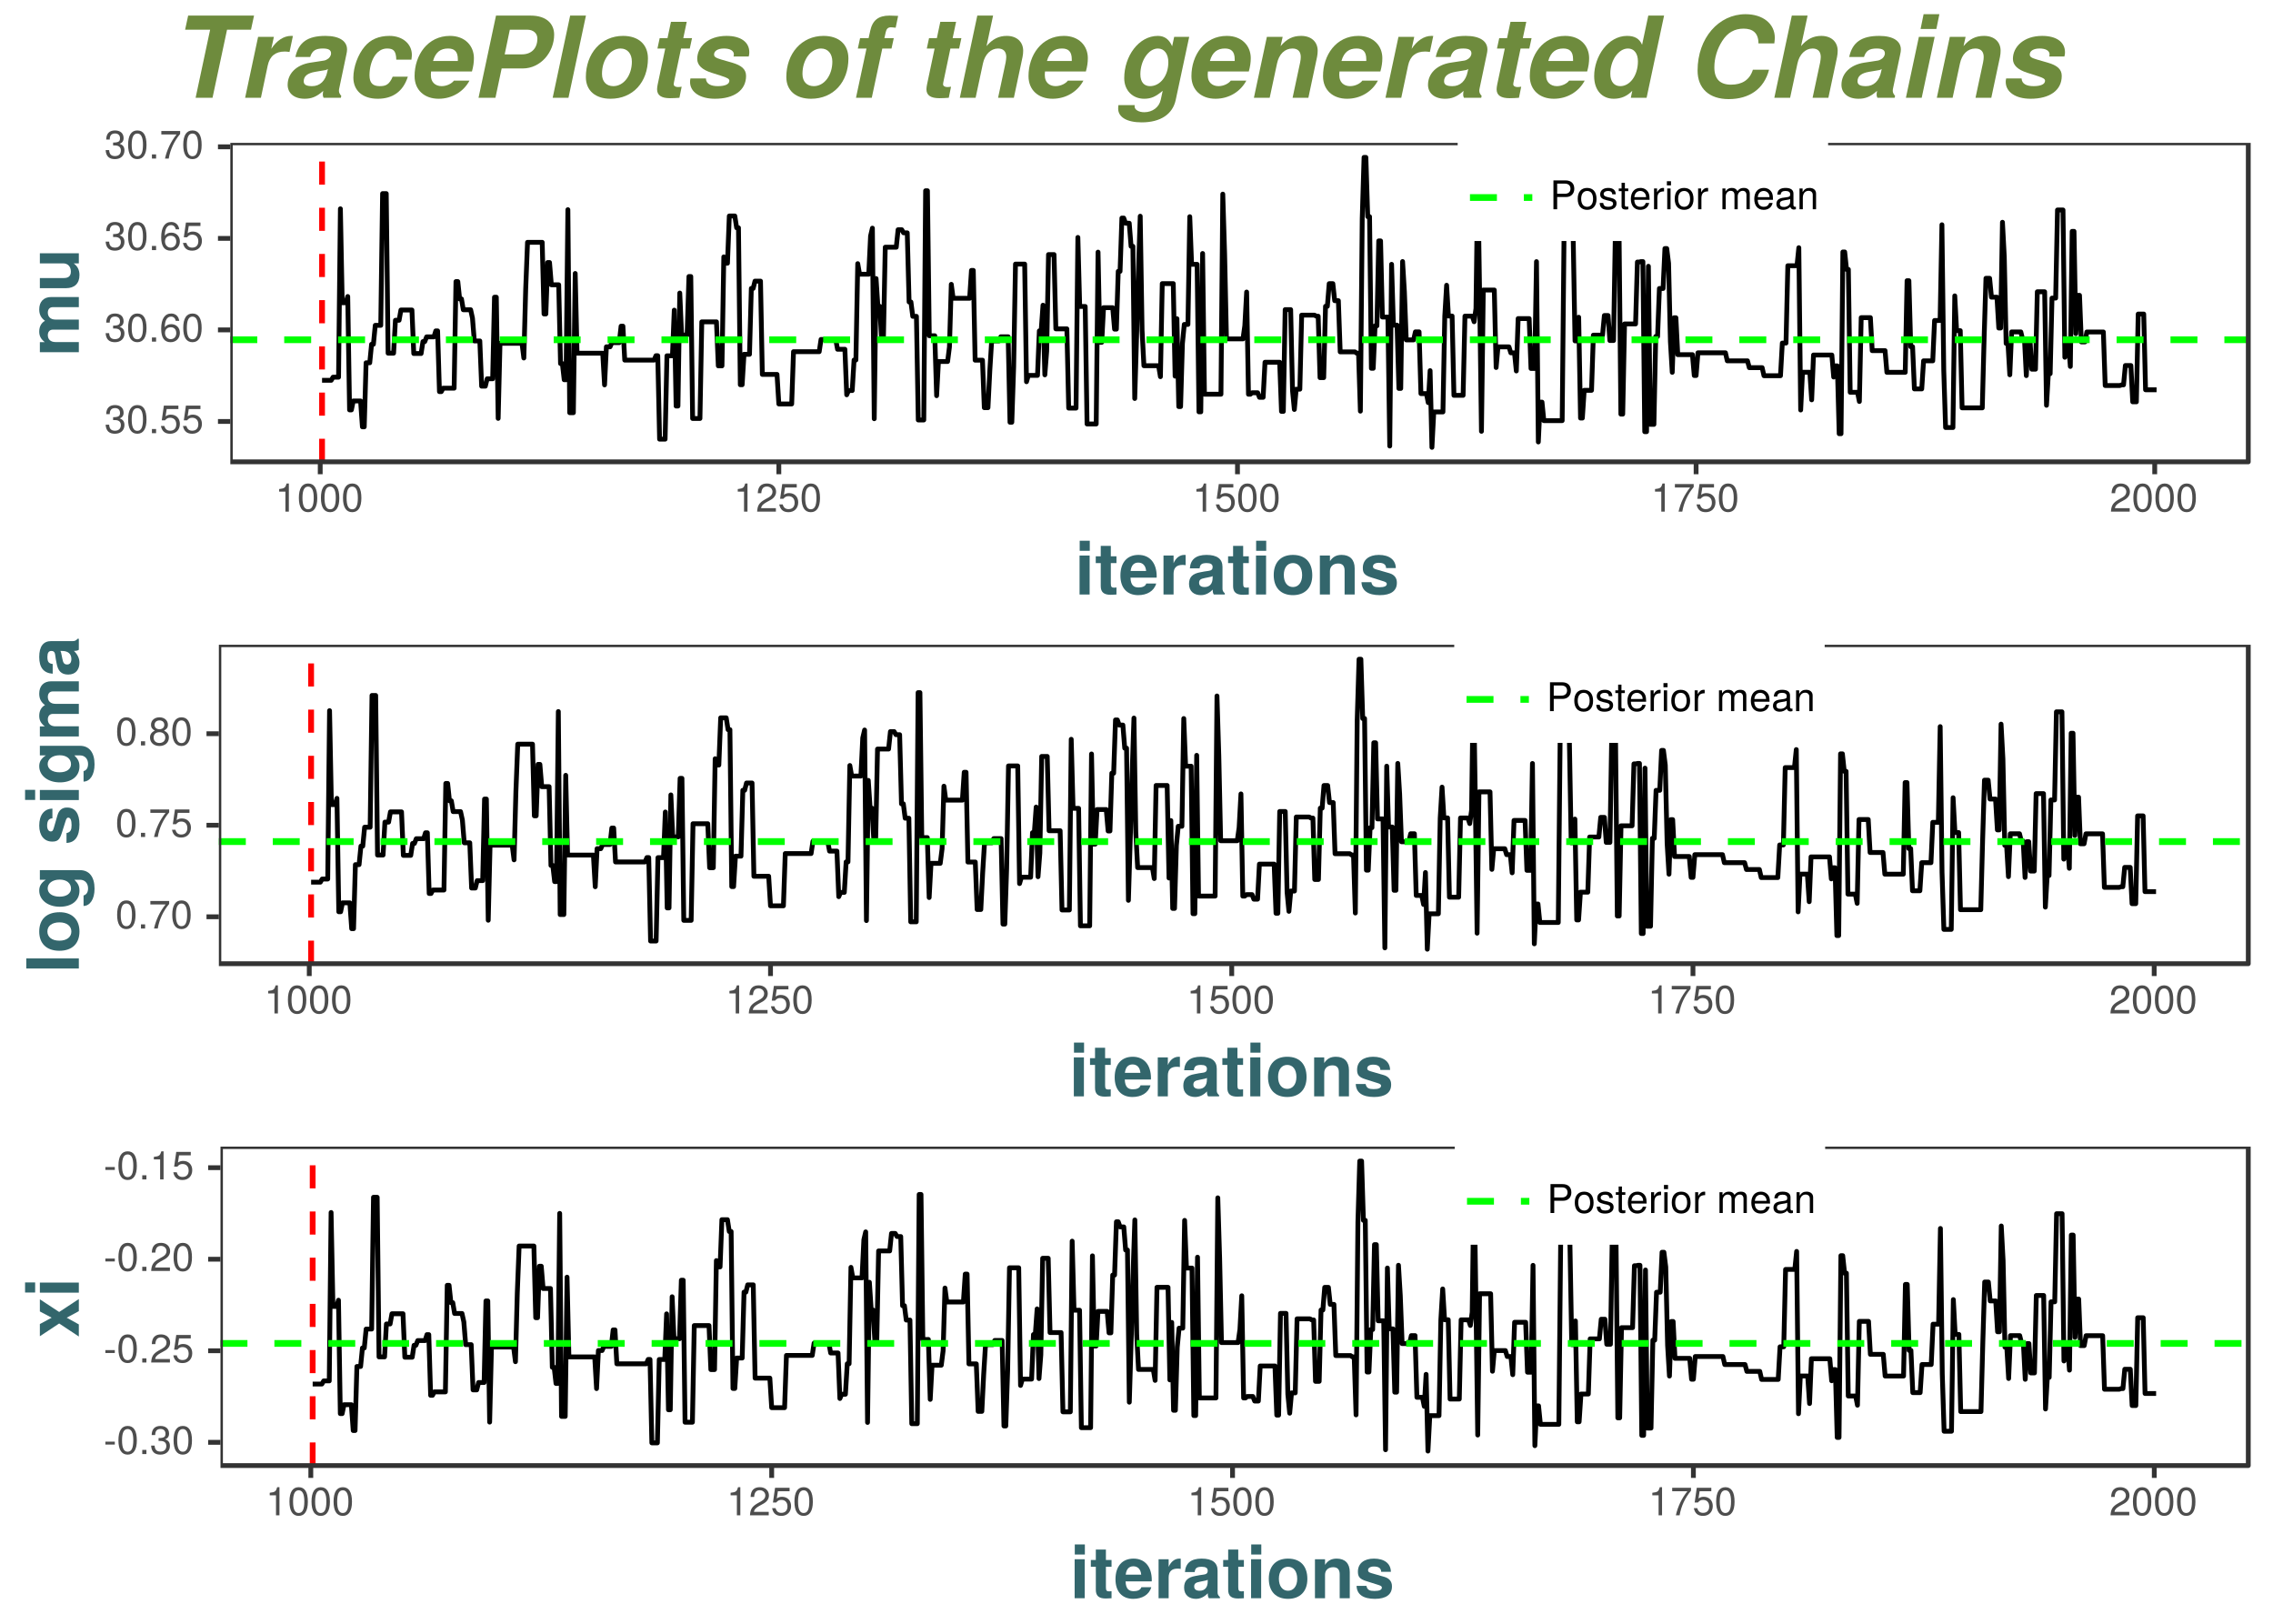<?xml version="1.0" encoding="UTF-8"?>
<svg xmlns="http://www.w3.org/2000/svg" xmlns:xlink="http://www.w3.org/1999/xlink" width="504pt" height="360pt" viewBox="0 0 504 360" version="1.1">
<defs>
<g>
<symbol overflow="visible" id="glyph0-0">
<path style="stroke:none;" d=""/>
</symbol>
<symbol overflow="visible" id="glyph0-1">
<path style="stroke:none;" d="M 4.453 -1.812 C 4.453 -2.562 4.141 -3.016 3.391 -3.266 C 3.969 -3.5 4.266 -3.891 4.266 -4.516 C 4.266 -5.594 3.547 -6.234 2.359 -6.234 C 1.109 -6.234 0.438 -5.547 0.406 -4.219 L 1.188 -4.219 C 1.203 -5.141 1.578 -5.562 2.375 -5.562 C 3.062 -5.562 3.469 -5.156 3.469 -4.5 C 3.469 -3.828 3.188 -3.547 1.938 -3.547 L 1.938 -2.906 L 2.359 -2.906 C 3.219 -2.906 3.656 -2.5 3.656 -1.797 C 3.656 -1.016 3.172 -0.547 2.359 -0.547 C 1.516 -0.547 1.109 -0.969 1.062 -1.875 L 0.281 -1.875 C 0.375 -0.5 1.062 0.125 2.344 0.125 C 3.625 0.125 4.453 -0.641 4.453 -1.812 Z M 4.453 -1.812 "/>
</symbol>
<symbol overflow="visible" id="glyph0-2">
<path style="stroke:none;" d="M 4.453 -3 C 4.453 -5.156 3.781 -6.234 2.422 -6.234 C 1.078 -6.234 0.375 -5.141 0.375 -3.047 C 0.375 -0.953 1.078 0.125 2.422 0.125 C 3.734 0.125 4.453 -0.953 4.453 -3 Z M 3.672 -3.062 C 3.672 -1.297 3.266 -0.516 2.406 -0.516 C 1.578 -0.516 1.172 -1.344 1.172 -3.047 C 1.172 -4.75 1.578 -5.547 2.422 -5.547 C 3.25 -5.547 3.672 -4.734 3.672 -3.062 Z M 3.672 -3.062 "/>
</symbol>
<symbol overflow="visible" id="glyph0-3">
<path style="stroke:none;" d="M 1.688 0 L 1.688 -0.922 L 0.766 -0.922 L 0.766 0 Z M 1.688 0 "/>
</symbol>
<symbol overflow="visible" id="glyph0-4">
<path style="stroke:none;" d="M 4.516 -2.062 C 4.516 -3.297 3.688 -4.109 2.5 -4.109 C 2.062 -4.109 1.703 -4 1.344 -3.734 L 1.594 -5.344 L 4.188 -5.344 L 4.188 -6.109 L 0.969 -6.109 L 0.5 -2.844 L 1.219 -2.844 C 1.578 -3.266 1.875 -3.422 2.359 -3.422 C 3.188 -3.422 3.719 -2.891 3.719 -1.969 C 3.719 -1.062 3.203 -0.547 2.359 -0.547 C 1.688 -0.547 1.266 -0.891 1.078 -1.594 L 0.312 -1.594 C 0.562 -0.359 1.266 0.125 2.375 0.125 C 3.641 0.125 4.516 -0.75 4.516 -2.062 Z M 4.516 -2.062 "/>
</symbol>
<symbol overflow="visible" id="glyph0-5">
<path style="stroke:none;" d="M 4.516 -1.938 C 4.516 -3.094 3.719 -3.875 2.609 -3.875 C 1.984 -3.875 1.5 -3.641 1.172 -3.188 C 1.172 -4.703 1.672 -5.547 2.562 -5.547 C 3.109 -5.547 3.484 -5.203 3.609 -4.609 L 4.375 -4.609 C 4.234 -5.625 3.562 -6.234 2.609 -6.234 C 1.156 -6.234 0.375 -5.016 0.375 -2.844 C 0.375 -0.891 1.047 0.125 2.469 0.125 C 3.656 0.125 4.516 -0.719 4.516 -1.938 Z M 3.719 -1.875 C 3.719 -1.094 3.188 -0.547 2.484 -0.547 C 1.766 -0.547 1.219 -1.125 1.219 -1.922 C 1.219 -2.688 1.734 -3.188 2.5 -3.188 C 3.25 -3.188 3.719 -2.703 3.719 -1.875 Z M 3.719 -1.875 "/>
</symbol>
<symbol overflow="visible" id="glyph0-6">
<path style="stroke:none;" d="M 4.578 -5.453 L 4.578 -6.109 L 0.406 -6.109 L 0.406 -5.344 L 3.781 -5.344 C 2.531 -3.781 1.656 -1.953 1.219 0 L 2.047 0 C 2.391 -2.016 3.266 -3.891 4.578 -5.453 Z M 4.578 -5.453 "/>
</symbol>
<symbol overflow="visible" id="glyph0-7">
<path style="stroke:none;" d="M 3.047 0 L 3.047 -6.234 L 2.547 -6.234 C 2.266 -5.281 2.094 -5.141 0.891 -5 L 0.891 -4.438 L 2.281 -4.438 L 2.281 0 Z M 3.047 0 "/>
</symbol>
<symbol overflow="visible" id="glyph0-8">
<path style="stroke:none;" d="M 4.5 -4.406 C 4.5 -5.469 3.672 -6.234 2.5 -6.234 C 1.219 -6.234 0.484 -5.594 0.438 -4.078 L 1.219 -4.078 C 1.281 -5.125 1.703 -5.562 2.469 -5.562 C 3.172 -5.562 3.703 -5.062 3.703 -4.391 C 3.703 -3.891 3.406 -3.469 2.859 -3.156 L 2.047 -2.703 C 0.75 -1.969 0.375 -1.375 0.297 0 L 4.453 0 L 4.453 -0.766 L 1.172 -0.766 C 1.25 -1.281 1.531 -1.594 2.297 -2.047 L 3.172 -2.531 C 4.047 -2.984 4.5 -3.641 4.5 -4.406 Z M 4.5 -4.406 "/>
</symbol>
<symbol overflow="visible" id="glyph0-9">
<path style="stroke:none;" d="M 5.422 -4.531 C 5.422 -5.734 4.719 -6.406 3.453 -6.406 L 0.797 -6.406 L 0.797 0 L 1.625 0 L 1.625 -2.719 L 3.641 -2.719 C 4.688 -2.719 5.422 -3.469 5.422 -4.531 Z M 4.578 -4.562 C 4.578 -3.859 4.109 -3.438 3.328 -3.438 L 1.625 -3.438 L 1.625 -5.688 L 3.328 -5.688 C 4.109 -5.688 4.578 -5.266 4.578 -4.562 Z M 4.578 -4.562 "/>
</symbol>
<symbol overflow="visible" id="glyph0-10">
<path style="stroke:none;" d="M 4.484 -2.266 C 4.484 -3.859 3.719 -4.734 2.391 -4.734 C 1.094 -4.734 0.312 -3.859 0.312 -2.312 C 0.312 -0.75 1.094 0.125 2.406 0.125 C 3.688 0.125 4.484 -0.75 4.484 -2.266 Z M 3.719 -2.281 C 3.719 -1.203 3.203 -0.547 2.406 -0.547 C 1.578 -0.547 1.078 -1.188 1.078 -2.312 C 1.078 -3.406 1.578 -4.062 2.406 -4.062 C 3.234 -4.062 3.719 -3.422 3.719 -2.281 Z M 3.719 -2.281 "/>
</symbol>
<symbol overflow="visible" id="glyph0-11">
<path style="stroke:none;" d="M 4.031 -1.297 C 4.031 -1.984 3.656 -2.328 2.734 -2.547 L 2.031 -2.703 C 1.438 -2.844 1.172 -3.047 1.172 -3.375 C 1.172 -3.797 1.562 -4.062 2.156 -4.062 C 2.75 -4.062 3.062 -3.812 3.078 -3.328 L 3.859 -3.328 C 3.844 -4.234 3.25 -4.734 2.188 -4.734 C 1.109 -4.734 0.406 -4.188 0.406 -3.328 C 0.406 -2.609 0.781 -2.266 1.875 -2 L 2.562 -1.844 C 3.062 -1.719 3.266 -1.562 3.266 -1.234 C 3.266 -0.797 2.844 -0.547 2.203 -0.547 C 1.547 -0.547 1.172 -0.703 1.078 -1.406 L 0.297 -1.406 C 0.328 -0.344 0.938 0.125 2.141 0.125 C 3.297 0.125 4.031 -0.406 4.031 -1.297 Z M 4.031 -1.297 "/>
</symbol>
<symbol overflow="visible" id="glyph0-12">
<path style="stroke:none;" d="M 2.234 0 L 2.234 -0.609 C 2.141 -0.594 2.016 -0.578 1.875 -0.578 C 1.562 -0.578 1.484 -0.672 1.484 -1 L 1.484 -4.016 L 2.234 -4.016 L 2.234 -4.609 L 1.484 -4.609 L 1.484 -5.875 L 0.75 -5.875 L 0.75 -4.609 L 0.125 -4.609 L 0.125 -4.016 L 0.75 -4.016 L 0.75 -0.672 C 0.75 -0.203 1.062 0.062 1.641 0.062 C 1.812 0.062 1.984 0.047 2.234 0 Z M 2.234 0 "/>
</symbol>
<symbol overflow="visible" id="glyph0-13">
<path style="stroke:none;" d="M 4.516 -2.094 C 4.516 -2.766 4.453 -3.188 4.328 -3.531 C 4.031 -4.281 3.328 -4.734 2.469 -4.734 C 1.172 -4.734 0.359 -3.797 0.359 -2.281 C 0.359 -0.766 1.156 0.125 2.453 0.125 C 3.5 0.125 4.234 -0.469 4.422 -1.406 L 3.672 -1.406 C 3.469 -0.797 3.062 -0.547 2.469 -0.547 C 1.703 -0.547 1.141 -1.031 1.125 -2.094 Z M 3.734 -2.75 C 3.734 -2.75 3.734 -2.703 3.719 -2.688 L 1.141 -2.688 C 1.203 -3.516 1.719 -4.062 2.453 -4.062 C 3.172 -4.062 3.734 -3.469 3.734 -2.75 Z M 3.734 -2.75 "/>
</symbol>
<symbol overflow="visible" id="glyph0-14">
<path style="stroke:none;" d="M 2.828 -3.969 L 2.828 -4.719 C 2.703 -4.734 2.641 -4.734 2.547 -4.734 C 2.062 -4.734 1.703 -4.453 1.281 -3.781 L 1.281 -4.609 L 0.609 -4.609 L 0.609 0 L 1.344 0 L 1.344 -2.391 C 1.344 -3.438 1.688 -3.953 2.828 -3.969 Z M 2.828 -3.969 "/>
</symbol>
<symbol overflow="visible" id="glyph0-15">
<path style="stroke:none;" d="M 1.344 0 L 1.344 -4.609 L 0.609 -4.609 L 0.609 0 Z M 1.438 -5.297 L 1.438 -6.219 L 0.531 -6.219 L 0.531 -5.297 Z M 1.438 -5.297 "/>
</symbol>
<symbol overflow="visible" id="glyph0-16">
<path style="stroke:none;" d=""/>
</symbol>
<symbol overflow="visible" id="glyph0-17">
<path style="stroke:none;" d="M 6.688 0 L 6.688 -3.453 C 6.688 -4.281 6.234 -4.734 5.359 -4.734 C 4.75 -4.734 4.375 -4.562 3.953 -4.031 C 3.672 -4.531 3.312 -4.734 2.703 -4.734 C 2.094 -4.734 1.688 -4.516 1.297 -3.953 L 1.297 -4.609 L 0.625 -4.609 L 0.625 0 L 1.359 0 L 1.359 -2.891 C 1.359 -3.562 1.844 -4.094 2.438 -4.094 C 2.984 -4.094 3.297 -3.766 3.297 -3.172 L 3.297 0 L 4.016 0 L 4.016 -2.891 C 4.016 -3.562 4.516 -4.094 5.109 -4.094 C 5.641 -4.094 5.953 -3.75 5.953 -3.172 L 5.953 0 Z M 6.688 0 "/>
</symbol>
<symbol overflow="visible" id="glyph0-18">
<path style="stroke:none;" d="M 4.703 -0.016 L 4.703 -0.578 C 4.625 -0.547 4.594 -0.547 4.547 -0.547 C 4.297 -0.547 4.156 -0.688 4.156 -0.922 L 4.156 -3.484 C 4.156 -4.297 3.547 -4.734 2.422 -4.734 C 1.297 -4.734 0.609 -4.312 0.578 -3.25 L 1.312 -3.25 C 1.375 -3.812 1.703 -4.062 2.391 -4.062 C 3.047 -4.062 3.422 -3.812 3.422 -3.375 L 3.422 -3.188 C 3.422 -2.875 3.234 -2.75 2.656 -2.672 C 1.625 -2.547 1.453 -2.5 1.172 -2.391 C 0.641 -2.172 0.375 -1.766 0.375 -1.203 C 0.375 -0.359 0.953 0.125 1.875 0.125 C 2.469 0.125 3.047 -0.109 3.453 -0.547 C 3.531 -0.188 3.844 0.062 4.203 0.062 C 4.359 0.062 4.469 0.047 4.703 -0.016 Z M 3.422 -1.594 C 3.422 -0.938 2.75 -0.516 2.047 -0.516 C 1.469 -0.516 1.141 -0.719 1.141 -1.219 C 1.141 -1.703 1.453 -1.906 2.25 -2.016 C 3.016 -2.125 3.172 -2.156 3.422 -2.281 Z M 3.422 -1.594 "/>
</symbol>
<symbol overflow="visible" id="glyph0-19">
<path style="stroke:none;" d="M 4.281 0 L 4.281 -3.484 C 4.281 -4.25 3.719 -4.734 2.828 -4.734 C 2.141 -4.734 1.703 -4.484 1.297 -3.828 L 1.297 -4.609 L 0.609 -4.609 L 0.609 0 L 1.344 0 L 1.344 -2.547 C 1.344 -3.484 1.859 -4.094 2.609 -4.094 C 3.188 -4.094 3.547 -3.75 3.547 -3.188 L 3.547 0 Z M 4.281 0 "/>
</symbol>
<symbol overflow="visible" id="glyph0-20">
<path style="stroke:none;" d="M 4.516 -1.766 C 4.516 -2.453 4.156 -2.938 3.438 -3.281 C 4.078 -3.672 4.297 -3.984 4.297 -4.578 C 4.297 -5.547 3.531 -6.234 2.422 -6.234 C 1.312 -6.234 0.547 -5.547 0.547 -4.578 C 0.547 -4 0.75 -3.672 1.391 -3.281 C 0.672 -2.938 0.328 -2.453 0.328 -1.766 C 0.328 -0.625 1.188 0.125 2.422 0.125 C 3.656 0.125 4.516 -0.625 4.516 -1.766 Z M 3.5 -4.562 C 3.5 -3.969 3.062 -3.594 2.422 -3.594 C 1.766 -3.594 1.344 -3.969 1.344 -4.562 C 1.344 -5.156 1.766 -5.547 2.422 -5.547 C 3.078 -5.547 3.5 -5.156 3.5 -4.562 Z M 3.719 -1.75 C 3.719 -1.016 3.188 -0.547 2.406 -0.547 C 1.641 -0.547 1.125 -1.016 1.125 -1.75 C 1.125 -2.484 1.641 -2.938 2.422 -2.938 C 3.188 -2.938 3.719 -2.484 3.719 -1.75 Z M 3.719 -1.75 "/>
</symbol>
<symbol overflow="visible" id="glyph0-21">
<path style="stroke:none;" d="M 2.5 -2.109 L 2.5 -2.75 L 0.406 -2.75 L 0.406 -2.109 Z M 2.5 -2.109 "/>
</symbol>
<symbol overflow="visible" id="glyph1-0">
<path style="stroke:none;" d=""/>
</symbol>
<symbol overflow="visible" id="glyph1-1">
<path style="stroke:none;" d="M 3.312 0 L 3.312 -8.641 L 1.078 -8.641 L 1.078 0 Z M 3.344 -9.688 L 3.344 -11.922 L 1.109 -11.922 L 1.109 -9.688 Z M 3.344 -9.688 "/>
</symbol>
<symbol overflow="visible" id="glyph1-2">
<path style="stroke:none;" d="M 4.812 0 L 4.812 -1.562 C 4.594 -1.531 4.469 -1.516 4.297 -1.516 C 3.719 -1.516 3.562 -1.703 3.562 -2.469 L 3.562 -6.969 L 4.812 -6.969 L 4.812 -8.469 L 3.562 -8.469 L 3.562 -10.781 L 1.328 -10.781 L 1.328 -8.469 L 0.219 -8.469 L 0.219 -6.969 L 1.328 -6.969 L 1.328 -1.859 C 1.328 -0.5 2.047 0.062 3.516 0.062 C 4.016 0.062 4.422 0.016 4.812 0 Z M 4.812 0 "/>
</symbol>
<symbol overflow="visible" id="glyph1-3">
<path style="stroke:none;" d="M 8.406 -4 C 8.406 -6.969 6.891 -8.781 4.359 -8.781 C 1.875 -8.781 0.359 -7.109 0.359 -4.203 C 0.359 -1.438 1.859 0.141 4.297 0.141 C 6.234 0.141 7.812 -0.734 8.297 -2.438 L 6.094 -2.438 C 5.906 -1.812 5.203 -1.562 4.391 -1.562 C 3.328 -1.562 2.656 -2.047 2.594 -3.734 L 8.391 -3.734 Z M 6.062 -5.219 L 2.625 -5.219 C 2.766 -6.422 3.328 -7.078 4.312 -7.078 C 5.281 -7.078 5.953 -6.453 6.062 -5.219 Z M 6.062 -5.219 "/>
</symbol>
<symbol overflow="visible" id="glyph1-4">
<path style="stroke:none;" d="M 5.922 -6.5 L 5.922 -8.766 C 5.797 -8.781 5.719 -8.781 5.641 -8.781 C 4.625 -8.781 3.734 -8.109 3.25 -6.938 L 3.25 -8.641 L 1.016 -8.641 L 1.016 0 L 3.25 0 L 3.25 -4.594 C 3.25 -5.906 3.906 -6.562 5.219 -6.562 C 5.453 -6.562 5.609 -6.547 5.922 -6.5 Z M 5.922 -6.5 "/>
</symbol>
<symbol overflow="visible" id="glyph1-5">
<path style="stroke:none;" d="M 8.391 0 L 8.391 -0.266 C 7.984 -0.641 7.875 -0.875 7.875 -1.328 L 7.875 -6.125 C 7.875 -7.891 6.672 -8.781 4.344 -8.781 C 2 -8.781 0.781 -7.797 0.641 -5.797 L 2.797 -5.797 C 2.906 -6.688 3.281 -6.969 4.391 -6.969 C 5.25 -6.969 5.688 -6.688 5.688 -6.109 C 5.688 -5.203 5.016 -5.297 3.891 -5.109 L 2.984 -4.938 C 1.281 -4.641 0.453 -3.906 0.453 -2.344 C 0.453 -0.656 1.625 0.141 3.078 0.141 C 4.031 0.141 4.906 -0.266 5.703 -1.094 C 5.703 -0.641 5.75 -0.25 5.953 0 Z M 5.688 -3.703 C 5.688 -2.406 5.047 -1.656 3.906 -1.656 C 3.156 -1.656 2.688 -1.953 2.688 -2.594 C 2.688 -3.25 3.047 -3.484 3.969 -3.656 L 4.734 -3.812 C 5.328 -3.922 5.422 -3.953 5.688 -4.078 Z M 5.688 -3.703 "/>
</symbol>
<symbol overflow="visible" id="glyph1-6">
<path style="stroke:none;" d="M 9.109 -4.25 C 9.109 -7.188 7.516 -8.781 4.812 -8.781 C 2.172 -8.781 0.562 -7.156 0.562 -4.312 C 0.562 -1.469 2.172 0.141 4.828 0.141 C 7.453 0.141 9.109 -1.484 9.109 -4.25 Z M 6.859 -4.281 C 6.859 -2.672 6.031 -1.656 4.828 -1.656 C 3.609 -1.656 2.797 -2.672 2.797 -4.312 C 2.797 -5.969 3.609 -6.969 4.828 -6.969 C 6.062 -6.969 6.859 -5.984 6.859 -4.281 Z M 6.859 -4.281 "/>
</symbol>
<symbol overflow="visible" id="glyph1-7">
<path style="stroke:none;" d="M 8.734 0 L 8.734 -5.797 C 8.734 -7.703 7.688 -8.781 5.844 -8.781 C 4.672 -8.781 3.891 -8.359 3.25 -7.391 L 3.25 -8.641 L 1.016 -8.641 L 1.016 0 L 3.25 0 L 3.25 -5.188 C 3.25 -6.203 3.969 -6.875 5.062 -6.875 C 6.016 -6.875 6.5 -6.359 6.5 -5.328 L 6.5 0 Z M 8.734 0 "/>
</symbol>
<symbol overflow="visible" id="glyph1-8">
<path style="stroke:none;" d="M 8.312 -2.562 L 8.312 -2.672 C 8.312 -3.656 7.766 -4.406 6.625 -4.734 L 3.797 -5.547 C 3.172 -5.734 3.016 -5.875 3.016 -6.219 C 3.016 -6.703 3.516 -7.031 4.297 -7.031 C 5.375 -7.031 5.906 -6.641 5.922 -5.859 L 8.078 -5.859 C 8.047 -7.688 6.641 -8.781 4.312 -8.781 C 2.125 -8.781 0.766 -7.688 0.766 -5.906 C 0.766 -4.844 1.062 -4.266 2.656 -3.781 L 5.328 -2.938 C 5.891 -2.766 6.078 -2.594 6.078 -2.359 C 6.078 -1.828 5.453 -1.609 4.422 -1.609 C 3.391 -1.609 2.844 -1.812 2.656 -2.734 L 0.469 -2.734 C 0.531 -0.844 1.922 0.141 4.547 0.141 C 6.969 0.141 8.312 -0.812 8.312 -2.562 Z M 8.312 -2.562 "/>
</symbol>
<symbol overflow="visible" id="glyph2-0">
<path style="stroke:none;" d=""/>
</symbol>
<symbol overflow="visible" id="glyph2-1">
<path style="stroke:none;" d="M 0 -13.188 L -6.109 -13.188 C -7.797 -13.188 -8.781 -12.156 -8.781 -10.438 C -8.781 -9.344 -8.406 -8.578 -7.5 -7.906 C -8.312 -7.484 -8.781 -6.625 -8.781 -5.547 C -8.781 -4.562 -8.453 -3.922 -7.562 -3.188 L -8.641 -3.188 L -8.641 -0.953 L 0 -0.953 L 0 -3.203 L -5.188 -3.203 C -6.234 -3.203 -6.875 -3.781 -6.875 -4.734 C -6.875 -5.484 -6.453 -5.953 -5.766 -5.953 L 0 -5.953 L 0 -8.188 L -5.188 -8.188 C -6.234 -8.188 -6.875 -8.766 -6.875 -9.734 C -6.875 -10.484 -6.453 -10.938 -5.766 -10.938 L 0 -10.938 Z M 0 -13.188 "/>
</symbol>
<symbol overflow="visible" id="glyph2-2">
<path style="stroke:none;" d="M 0 -8.656 L -8.641 -8.656 L -8.641 -6.422 L -3.453 -6.422 C -2.438 -6.422 -1.766 -5.703 -1.766 -4.609 C -1.766 -3.641 -2.266 -3.172 -3.312 -3.172 L -8.641 -3.172 L -8.641 -0.922 L -2.844 -0.922 C -0.938 -0.922 0.141 -1.984 0.141 -3.828 C 0.141 -4.984 -0.281 -5.781 -1.141 -6.422 L 0 -6.422 Z M 0 -8.656 "/>
</symbol>
<symbol overflow="visible" id="glyph2-3">
<path style="stroke:none;" d="M 0 -3.312 L -11.656 -3.312 L -11.656 -1.078 L 0 -1.078 Z M 0 -3.312 "/>
</symbol>
<symbol overflow="visible" id="glyph2-4">
<path style="stroke:none;" d="M -4.25 -9.109 C -7.188 -9.109 -8.781 -7.516 -8.781 -4.812 C -8.781 -2.172 -7.156 -0.562 -4.312 -0.562 C -1.469 -0.562 0.141 -2.172 0.141 -4.828 C 0.141 -7.453 -1.484 -9.109 -4.25 -9.109 Z M -4.281 -6.859 C -2.672 -6.859 -1.656 -6.031 -1.656 -4.828 C -1.656 -3.609 -2.672 -2.797 -4.312 -2.797 C -5.969 -2.797 -6.969 -3.609 -6.969 -4.828 C -6.969 -6.062 -5.984 -6.859 -4.281 -6.859 Z M -4.281 -6.859 "/>
</symbol>
<symbol overflow="visible" id="glyph2-5">
<path style="stroke:none;" d="M 0.281 -8.656 L -8.641 -8.656 L -8.641 -6.531 L -7.312 -6.531 C -8.344 -5.859 -8.781 -5.125 -8.781 -4.125 C -8.781 -2.078 -6.891 -0.547 -4.219 -0.547 C -1.531 -0.547 0.141 -1.953 0.141 -4.078 C 0.141 -5.094 -0.156 -5.703 -0.984 -6.531 L 0.281 -6.531 C 1.328 -6.531 2.047 -5.75 2.047 -4.625 C 2.047 -3.781 1.703 -3.219 1.047 -3.047 L 1.047 -0.719 C 2.453 -0.75 3.484 -2.172 3.484 -4.547 C 3.484 -7.156 2.312 -8.656 0.281 -8.656 Z M -4.25 -6.562 C -2.688 -6.562 -1.734 -5.75 -1.734 -4.578 C -1.734 -3.516 -2.688 -2.781 -4.25 -2.781 C -5.891 -2.781 -6.906 -3.516 -6.906 -4.609 C -6.906 -5.734 -5.859 -6.562 -4.25 -6.562 Z M -4.25 -6.562 "/>
</symbol>
<symbol overflow="visible" id="glyph2-6">
<path style="stroke:none;" d=""/>
</symbol>
<symbol overflow="visible" id="glyph2-7">
<path style="stroke:none;" d="M -2.562 -8.312 L -2.672 -8.312 C -3.656 -8.312 -4.406 -7.766 -4.734 -6.625 L -5.547 -3.797 C -5.734 -3.172 -5.875 -3.016 -6.219 -3.016 C -6.703 -3.016 -7.031 -3.516 -7.031 -4.297 C -7.031 -5.375 -6.641 -5.906 -5.859 -5.922 L -5.859 -8.078 C -7.688 -8.047 -8.781 -6.641 -8.781 -4.312 C -8.781 -2.125 -7.688 -0.766 -5.906 -0.766 C -4.844 -0.766 -4.266 -1.062 -3.781 -2.656 L -2.938 -5.328 C -2.766 -5.891 -2.594 -6.078 -2.359 -6.078 C -1.828 -6.078 -1.609 -5.453 -1.609 -4.422 C -1.609 -3.391 -1.812 -2.844 -2.734 -2.656 L -2.734 -0.469 C -0.844 -0.531 0.141 -1.922 0.141 -4.547 C 0.141 -6.969 -0.812 -8.312 -2.562 -8.312 Z M -2.562 -8.312 "/>
</symbol>
<symbol overflow="visible" id="glyph2-8">
<path style="stroke:none;" d="M 0 -3.312 L -8.641 -3.312 L -8.641 -1.078 L 0 -1.078 Z M -9.688 -3.344 L -11.922 -3.344 L -11.922 -1.109 L -9.688 -1.109 Z M -9.688 -3.344 "/>
</symbol>
<symbol overflow="visible" id="glyph2-9">
<path style="stroke:none;" d="M 0 -8.391 L -0.266 -8.391 C -0.641 -7.984 -0.875 -7.875 -1.328 -7.875 L -6.125 -7.875 C -7.891 -7.875 -8.781 -6.672 -8.781 -4.344 C -8.781 -2 -7.797 -0.781 -5.797 -0.641 L -5.797 -2.797 C -6.688 -2.906 -6.969 -3.281 -6.969 -4.391 C -6.969 -5.25 -6.688 -5.688 -6.109 -5.688 C -5.203 -5.688 -5.297 -5.016 -5.109 -3.891 L -4.938 -2.984 C -4.641 -1.281 -3.906 -0.453 -2.344 -0.453 C -0.656 -0.453 0.141 -1.625 0.141 -3.078 C 0.141 -4.031 -0.266 -4.906 -1.094 -5.703 C -0.641 -5.703 -0.25 -5.75 0 -5.953 Z M -3.703 -5.688 C -2.406 -5.688 -1.656 -5.047 -1.656 -3.906 C -1.656 -3.156 -1.953 -2.688 -2.594 -2.688 C -3.25 -2.688 -3.484 -3.047 -3.656 -3.969 L -3.812 -4.734 C -3.922 -5.328 -3.953 -5.422 -4.078 -5.688 Z M -3.703 -5.688 "/>
</symbol>
<symbol overflow="visible" id="glyph2-10">
<path style="stroke:none;" d="M 0 -8.562 L -4.359 -5.688 L -8.641 -8.5 L -8.641 -5.812 L -6.031 -4.422 L -8.641 -3.016 L -8.641 -0.312 L -4.359 -3.141 L 0 -0.25 L 0 -2.938 L -2.688 -4.422 L 0 -5.875 Z M 0 -8.562 "/>
</symbol>
<symbol overflow="visible" id="glyph3-0">
<path style="stroke:none;" d=""/>
</symbol>
<symbol overflow="visible" id="glyph3-1">
<path style="stroke:none;" d="M 17.828 -18.219 L 3.219 -18.219 L 2.547 -15.094 L 8.094 -15.094 L 4.875 0 L 8.625 0 L 11.844 -15.094 L 17.156 -15.094 Z M 17.828 -18.219 "/>
</symbol>
<symbol overflow="visible" id="glyph3-2">
<path style="stroke:none;" d="M 10.422 -10.156 L 11.172 -13.703 C 10.969 -13.719 10.844 -13.719 10.75 -13.719 C 9.156 -13.719 7.547 -12.672 6.375 -10.844 L 6.953 -13.5 L 3.453 -13.5 L 0.578 0 L 4.078 0 L 5.594 -7.172 C 6.031 -9.219 7.297 -10.25 9.344 -10.25 C 9.719 -10.25 9.969 -10.219 10.422 -10.156 Z M 10.422 -10.156 "/>
</symbol>
<symbol overflow="visible" id="glyph3-3">
<path style="stroke:none;" d="M 12.172 -0.422 C 11.797 -0.844 11.656 -1.172 11.656 -1.547 C 11.656 -1.703 11.672 -1.875 11.719 -2.078 L 13.297 -9.578 C 13.406 -10.031 13.453 -10.406 13.453 -10.703 C 13.453 -12.547 11.797 -13.719 8.656 -13.719 C 4.719 -13.719 2.703 -12.297 2 -9.047 L 5.281 -9.047 C 5.703 -10.422 6.469 -10.922 8.078 -10.922 C 9.344 -10.922 9.906 -10.594 9.906 -9.844 C 9.906 -9.328 9.547 -8.781 9.047 -8.531 C 8.547 -8.219 8.547 -8.281 6.75 -8 L 5.297 -7.781 C 2.125 -7.281 0.281 -5.297 0.281 -2.875 C 0.281 -1.047 1.703 0.219 4.047 0.219 C 5.5 0.219 6.672 -0.172 8.172 -1.531 C 8.094 -1.156 8.078 -0.844 8.078 -0.672 C 8.078 -0.422 8.125 -0.281 8.25 0 L 12.078 0 Z M 9.078 -5.781 C 8.656 -3.719 7.406 -2.578 5.719 -2.578 C 4.531 -2.578 3.844 -2.828 3.844 -3.656 C 3.844 -4.828 4.75 -5.469 6.375 -5.75 L 8.031 -6.031 C 8.844 -6.156 8.75 -6.125 9.203 -6.375 Z M 9.078 -5.781 "/>
</symbol>
<symbol overflow="visible" id="glyph3-4">
<path style="stroke:none;" d="M 13.031 -4.672 L 9.672 -4.672 C 8.906 -2.906 8.156 -2.578 6.797 -2.578 C 5.297 -2.578 4.531 -3.25 4.531 -4.969 C 4.531 -7.953 5.922 -10.922 8.422 -10.922 C 9.797 -10.922 10.422 -10.453 10.469 -8.453 L 13.828 -8.453 C 13.906 -9.047 13.922 -9.281 13.922 -9.531 C 13.922 -11.906 11.906 -13.719 8.953 -13.719 C 6.594 -13.719 4.75 -12.922 3.453 -11.344 C 1.969 -9.578 0.953 -6.844 0.953 -4.469 C 0.953 -1.719 2.844 0.219 6.375 0.219 C 9.594 0.219 11.969 -1.328 13.031 -4.672 Z M 13.031 -4.672 "/>
</symbol>
<symbol overflow="visible" id="glyph3-5">
<path style="stroke:none;" d="M 13.344 -5.828 C 13.656 -6.953 13.781 -7.828 13.781 -8.781 C 13.781 -11.5 11.828 -13.719 8.469 -13.719 C 3.531 -13.719 0.625 -9.453 0.625 -4.797 C 0.625 -1.703 2.828 0.219 5.953 0.219 C 8.969 0.219 11.5 -1.375 12.797 -3.797 L 9.344 -3.797 C 8.922 -3.203 7.828 -2.578 6.625 -2.578 C 5.203 -2.578 4.25 -3.5 4.25 -4.875 C 4.25 -5.094 4.203 -5.125 4.281 -5.828 Z M 10.219 -8.156 L 4.719 -8.156 C 5.281 -10.156 6.422 -10.922 8.047 -10.922 C 9.422 -10.922 10.219 -10.297 10.219 -8.531 Z M 10.219 -8.156 "/>
</symbol>
<symbol overflow="visible" id="glyph3-6">
<path style="stroke:none;" d="M 17.672 -14 C 17.672 -16.406 15.953 -18.219 12.469 -18.219 L 4.781 -18.219 L 0.906 0 L 4.656 0 L 6.031 -6.5 L 10.703 -6.5 C 14.672 -6.5 17.672 -10.094 17.672 -14 Z M 13.953 -13.125 C 13.953 -11.031 12.703 -9.625 10.531 -9.625 L 6.703 -9.625 L 7.844 -15.094 L 11.703 -15.094 C 13.047 -15.094 13.953 -14.297 13.953 -13.125 Z M 13.953 -13.125 "/>
</symbol>
<symbol overflow="visible" id="glyph3-7">
<path style="stroke:none;" d="M 8.047 -18.219 L 4.547 -18.219 L 0.672 0 L 4.172 0 Z M 8.047 -18.219 "/>
</symbol>
<symbol overflow="visible" id="glyph3-8">
<path style="stroke:none;" d="M 14.844 -8.719 C 14.844 -11.828 12.75 -13.719 9.328 -13.719 C 4.453 -13.719 1.078 -9.797 1.078 -4.594 C 1.078 -1.547 3.25 0.219 6.547 0.219 C 11.5 0.219 14.844 -3.453 14.844 -8.719 Z M 11.281 -8 C 11.281 -5 9.5 -2.578 7.172 -2.578 C 5.672 -2.578 4.656 -3.531 4.656 -5.297 C 4.656 -8.469 6.531 -10.922 8.781 -10.922 C 10.297 -10.922 11.281 -9.781 11.281 -8 Z M 11.281 -8 "/>
</symbol>
<symbol overflow="visible" id="glyph3-9">
<path style="stroke:none;" d="M 9.344 -13.219 L 7.406 -13.219 L 8.172 -16.844 L 4.672 -16.844 L 3.906 -13.219 L 2.172 -13.219 L 1.672 -10.906 L 3.406 -10.906 L 1.719 -2.906 C 1.656 -2.547 1.594 -2.203 1.594 -1.875 C 1.594 -0.5 2.625 0.094 4.453 0.094 C 5.281 0.094 5.875 0.047 6.547 0 L 7.047 -2.453 C 6.703 -2.406 6.5 -2.375 6.219 -2.375 C 5.656 -2.375 5.281 -2.625 5.281 -3 C 5.281 -3.125 5.328 -3.422 5.422 -3.844 L 6.906 -10.906 L 8.844 -10.906 Z M 9.344 -13.219 "/>
</symbol>
<symbol overflow="visible" id="glyph3-10">
<path style="stroke:none;" d="M 13 -4.844 C 13 -6.328 12 -7.172 9.922 -7.781 L 7.531 -8.469 C 6.25 -8.844 5.906 -9.094 5.906 -9.594 C 5.906 -10.406 6.781 -10.922 8.094 -10.922 C 9.469 -10.922 10.297 -10.422 10.297 -9.625 C 10.297 -9.469 10.281 -9.375 10.219 -9.156 L 13.594 -9.156 C 13.703 -9.594 13.719 -9.828 13.719 -10.094 C 13.719 -12.344 11.828 -13.719 8.672 -13.719 C 4.547 -13.719 2.172 -11.281 2.172 -8.625 C 2.172 -7.25 3.203 -6.219 5.406 -5.531 L 7.375 -4.906 C 8.953 -4.406 9.281 -4.172 9.297 -3.781 C 9.297 -2.969 8.281 -2.578 6.75 -2.578 C 5.25 -2.578 4.156 -3.031 4.094 -4.281 L 0.672 -4.281 C 0.594 -3.906 0.578 -3.75 0.578 -3.531 C 0.578 -1.25 2.797 0.219 6.094 0.219 C 10.344 0.219 13 -1.656 13 -4.844 Z M 13 -4.844 "/>
</symbol>
<symbol overflow="visible" id="glyph3-11">
<path style="stroke:none;" d=""/>
</symbol>
<symbol overflow="visible" id="glyph3-12">
<path style="stroke:none;" d="M 9.625 -13.219 L 7.547 -13.219 L 7.844 -14.547 C 8 -15.281 8.344 -15.625 9 -15.625 C 9.25 -15.625 9.375 -15.594 10.047 -15.531 L 10.594 -18.156 L 8.672 -18.219 C 6.219 -18.219 4.906 -17.172 4.406 -14.844 L 4.047 -13.219 L 2.156 -13.219 L 1.656 -10.906 L 3.578 -10.906 L 1.25 0 L 4.75 0 L 7.078 -10.906 L 9.125 -10.906 Z M 9.625 -13.219 "/>
</symbol>
<symbol overflow="visible" id="glyph3-13">
<path style="stroke:none;" d="M 14.578 -9.047 C 14.672 -9.531 14.719 -9.969 14.719 -10.422 C 14.719 -12.406 13.281 -13.719 11.094 -13.719 C 9.328 -13.719 7.922 -13.031 6.594 -11.453 L 8.047 -18.219 L 4.547 -18.219 L 0.672 0 L 4.172 0 L 5.797 -7.594 C 6.219 -9.625 7.547 -10.922 9.156 -10.922 C 10.328 -10.922 10.969 -10.25 10.969 -9.031 C 10.953 -8.703 10.922 -8.344 10.828 -7.828 L 9.156 0 L 12.656 0 Z M 14.578 -9.047 "/>
</symbol>
<symbol overflow="visible" id="glyph3-14">
<path style="stroke:none;" d="M 15.406 -13.5 L 12.078 -13.5 L 11.625 -11.422 C 10.953 -12.969 9.922 -13.719 8.453 -13.719 C 4.203 -13.719 1 -9.219 1 -4.344 C 1 -1.594 2.906 0.219 5.422 0.219 C 6.969 0.219 7.969 -0.25 9.531 -1.547 L 9.094 0.453 C 8.75 2.078 7.281 3.203 5.453 3.203 C 4.219 3.203 3.297 2.656 3.297 1.922 L 3.328 1.625 L -0.281 1.625 C -0.328 1.922 -0.344 2.203 -0.344 2.406 C -0.344 4.297 1.594 5.453 4.875 5.453 C 9.031 5.453 11.75 3.656 12.422 0.453 Z M 10.781 -7.875 C 10.781 -4.828 8.953 -2.578 6.719 -2.578 C 5.422 -2.578 4.578 -3.469 4.578 -5.203 C 4.578 -8.281 6.422 -10.922 8.469 -10.922 C 9.875 -10.922 10.781 -9.719 10.781 -7.875 Z M 10.781 -7.875 "/>
</symbol>
<symbol overflow="visible" id="glyph3-15">
<path style="stroke:none;" d="M 14.578 -9.047 C 14.672 -9.531 14.719 -9.969 14.719 -10.422 C 14.719 -12.422 13.281 -13.719 11.047 -13.719 C 9.203 -13.719 7.844 -13.047 6.5 -11.453 L 6.953 -13.5 L 3.453 -13.5 L 0.578 0 L 4.078 0 L 5.703 -7.594 C 6.125 -9.656 7.422 -10.922 9.125 -10.922 C 10.328 -10.922 10.969 -10.25 10.969 -9.047 C 10.953 -8.719 10.953 -8.375 10.828 -7.828 L 9.156 0 L 12.656 0 Z M 14.578 -9.047 "/>
</symbol>
<symbol overflow="visible" id="glyph3-16">
<path style="stroke:none;" d="M 16.5 -18.219 L 13 -18.219 L 11.625 -11.75 C 11.047 -13.094 10 -13.719 8.297 -13.719 C 4.078 -13.719 1 -9.172 1 -4.797 C 1 -1.656 2.75 0.219 5.344 0.219 C 7.031 0.219 8.344 -0.406 9.453 -1.547 L 9.125 0 L 12.625 0 Z M 10.703 -8.078 C 10.703 -4.922 8.922 -2.578 6.797 -2.578 C 5.469 -2.578 4.578 -3.531 4.578 -5.328 C 4.578 -8.344 6.422 -10.922 8.5 -10.922 C 9.844 -10.922 10.703 -9.828 10.703 -8.078 Z M 10.703 -8.078 "/>
</symbol>
<symbol overflow="visible" id="glyph3-17">
<path style="stroke:none;" d="M 17.547 -6.219 L 13.969 -6.219 C 13.25 -3.922 11.531 -2.906 9.125 -2.906 C 6.703 -2.906 5.422 -4.125 5.422 -6.75 C 5.422 -8.797 6.047 -10.844 7.172 -12.594 C 8.344 -14.453 9.906 -15.328 11.906 -15.328 C 13.969 -15.328 15.203 -14.344 15.203 -12.047 L 18.719 -12.047 C 18.797 -12.75 18.828 -13.031 18.828 -13.297 C 18.828 -16.406 16.203 -18.531 12.328 -18.531 C 6.422 -18.531 1.703 -13.281 1.703 -6.031 C 1.703 -2.031 4.328 0.297 8.594 0.297 C 13.156 0.297 16.453 -1.953 17.547 -6.219 Z M 17.547 -6.219 "/>
</symbol>
<symbol overflow="visible" id="glyph3-18">
<path style="stroke:none;" d="M 7.047 -13.5 L 3.547 -13.5 L 0.672 0 L 4.172 0 Z M 7.422 -15.25 L 8.094 -18.531 L 4.594 -18.531 L 3.922 -15.25 Z M 7.422 -15.25 "/>
</symbol>
</g>
<clipPath id="clip1">
  <path d="M 0 26.199 L 504 26.199 L 504 138 L 0 138 Z M 0 26.199 "/>
</clipPath>
<clipPath id="clip2">
  <path d="M 51.07 31.68 L 499 31.68 L 499 103 L 51.07 103 Z M 51.07 31.68 "/>
</clipPath>
<clipPath id="clip3">
  <path d="M 70 31.68 L 73 31.68 L 73 103.398 L 70 103.398 Z M 70 31.68 "/>
</clipPath>
<clipPath id="clip4">
  <path d="M 51.07 74 L 499.52 74 L 499.52 77 L 51.07 77 Z M 51.07 74 "/>
</clipPath>
<clipPath id="clip5">
  <path d="M 51.07 31.68 L 499.52 31.68 L 499.52 103 L 51.07 103 Z M 51.07 31.68 "/>
</clipPath>
<clipPath id="clip6">
  <path d="M 0 137.465 L 504 137.465 L 504 249 L 0 249 Z M 0 137.465 "/>
</clipPath>
<clipPath id="clip7">
  <path d="M 0 137.465 L 504 137.465 L 504 249.73 L 0 249.73 Z M 0 137.465 "/>
</clipPath>
<clipPath id="clip8">
  <path d="M 48.531 142.945 L 499 142.945 L 499 214 L 48.531 214 Z M 48.531 142.945 "/>
</clipPath>
<clipPath id="clip9">
  <path d="M 68 142.945 L 70 142.945 L 70 214.664 L 68 214.664 Z M 68 142.945 "/>
</clipPath>
<clipPath id="clip10">
  <path d="M 48.531 185 L 499.52 185 L 499.52 188 L 48.531 188 Z M 48.531 185 "/>
</clipPath>
<clipPath id="clip11">
  <path d="M 48.531 142.945 L 499.52 142.945 L 499.52 214.664 L 48.531 214.664 Z M 48.531 142.945 "/>
</clipPath>
<clipPath id="clip12">
  <path d="M 0 248.734 L 504 248.734 L 504 360 L 0 360 Z M 0 248.734 "/>
</clipPath>
<clipPath id="clip13">
  <path d="M 48.891 254.211 L 499 254.211 L 499 325 L 48.891 325 Z M 48.891 254.211 "/>
</clipPath>
<clipPath id="clip14">
  <path d="M 68 254.211 L 70 254.211 L 70 325.93 L 68 325.93 Z M 68 254.211 "/>
</clipPath>
<clipPath id="clip15">
  <path d="M 48.891 297 L 499.52 297 L 499.52 299 L 48.891 299 Z M 48.891 297 "/>
</clipPath>
<clipPath id="clip16">
  <path d="M 48.891 254.211 L 499.52 254.211 L 499.52 325.93 L 48.891 325.93 Z M 48.891 254.211 "/>
</clipPath>
</defs>
<g id="surface2">
<rect x="0" y="0" width="504" height="360" style="fill:rgb(100%,100%,100%);fill-opacity:1;stroke:none;"/>
<g clip-path="url(#clip1)" clip-rule="nonzero">
<path style="fill-rule:nonzero;fill:rgb(100%,100%,100%);fill-opacity:1;stroke-width:1.067;stroke-linecap:round;stroke-linejoin:round;stroke:rgb(100%,100%,100%);stroke-opacity:1;stroke-miterlimit:10;" d="M 0 137.465 L 504 137.465 L 504 26.199 L 0 26.199 Z M 0 137.465 "/>
</g>
<g clip-path="url(#clip2)" clip-rule="nonzero">
<path style=" stroke:none;fill-rule:nonzero;fill:rgb(100%,100%,100%);fill-opacity:1;" d="M 51.07 102.395 L 498.52 102.395 L 498.52 31.676 L 51.07 31.676 Z M 51.07 102.395 "/>
</g>
<path style="fill:none;stroke-width:1.067;stroke-linecap:butt;stroke-linejoin:round;stroke:rgb(0%,0%,0%);stroke-opacity:1;stroke-miterlimit:1;" d="M 71.41 84.316 L 73.441 84.316 L 73.852 83.625 L 75.07 83.625 L 75.477 46.293 L 75.883 67.121 L 76.695 67.121 L 77.105 65.738 L 77.512 90.879 L 77.918 90.879 L 78.324 88.902 L 79.953 88.902 L 80.359 94.633 L 80.766 94.633 L 81.172 80.434 L 81.984 80.434 L 82.391 76.328 L 82.797 76.328 L 83.207 72.133 L 84.426 72.133 L 84.832 42.922 L 85.645 42.922 L 86.055 78.301 L 87.273 78.301 L 87.68 71.004 L 88.492 71.004 L 88.898 68.734 L 91.34 68.734 L 91.746 78.379 L 93.375 78.379 L 93.781 75.73 L 94.188 75.73 L 94.594 74.688 L 96.223 74.688 L 96.629 73.363 L 97.035 73.363 L 97.441 86.828 L 97.848 86.828 L 98.258 86.062 L 100.695 86.062 L 101.102 62.43 L 101.512 62.43 L 101.918 66.277 L 102.324 66.277 L 102.73 68.676 L 104.359 68.676 L 104.766 70.543 L 105.172 75.59 L 106.391 75.59 L 106.797 85.621 L 107.613 85.621 L 108.02 83.984 L 109.238 83.984 L 109.645 65.895 L 110.051 65.895 L 110.461 92.762 L 110.867 76.113 L 115.746 76.113 L 116.152 79.371 L 116.562 64.168 L 116.969 53.723 L 120.223 53.723 L 120.629 69.609 L 121.035 69.609 L 121.441 58.199 L 121.848 58.199 L 122.254 63.141 L 123.883 63.141 L 124.289 80.609 L 124.695 80.609 L 125.102 84.195 L 125.512 84.195 L 125.918 46.488 L 126.324 91.5 L 127.137 91.5 L 127.543 60.629 L 127.949 78.309 L 133.645 78.309 L 134.051 85.336 L 134.457 76.891 L 135.273 76.891 L 135.68 75.969 L 137.305 75.969 L 137.715 72.316 L 138.121 72.316 L 138.527 79.84 L 145.035 79.84 L 145.441 78.867 L 145.848 78.867 L 146.254 97.367 L 147.477 97.367 L 147.883 78.883 L 149.102 78.883 L 149.508 68.762 L 149.918 90.027 L 150.324 90.027 L 150.73 64.969 L 151.137 74.277 L 152.355 74.277 L 152.762 61.305 L 153.172 61.305 L 153.578 92.781 L 155.203 92.781 L 155.609 71.359 L 158.863 71.359 L 159.273 81.113 L 160.086 81.113 L 160.492 56.953 L 160.898 58.355 L 161.305 58.355 L 161.711 47.887 L 162.934 47.887 L 163.34 50.504 L 163.746 50.504 L 164.152 85.301 L 164.559 85.301 L 164.969 78.555 L 166.188 78.555 L 166.594 63.945 L 167 63.945 L 167.406 62.328 L 168.629 62.328 L 169.035 83.012 L 170.254 83.012 L 170.66 83.008 L 172.289 83.008 L 172.695 89.562 L 175.543 89.562 L 175.949 77.973 L 181.645 77.973 L 182.051 75.258 L 185.305 75.258 L 185.711 77.434 L 187.34 77.434 L 187.746 87.531 L 188.152 86.59 L 188.965 86.59 L 189.375 79.824 L 189.781 79.824 L 190.188 58.453 L 190.594 60.793 L 192.629 60.793 L 193.035 52.32 L 193.441 50.586 L 193.848 92.836 L 194.254 61.754 L 194.66 67.914 L 195.066 67.914 L 195.477 75.051 L 195.883 75.051 L 196.289 54.809 L 198.73 54.809 L 199.137 50.934 L 199.949 50.934 L 200.355 51.621 L 201.168 51.621 L 201.578 66.953 L 201.984 66.953 L 202.391 70.137 L 203.203 70.137 L 203.609 93.113 L 204.832 93.113 L 205.238 42.293 L 205.645 42.293 L 206.051 74.438 L 207.27 74.438 L 207.68 87.73 L 208.086 80.148 L 210.117 80.148 L 210.523 76.934 L 210.934 63.039 L 211.34 66.129 L 215 66.129 L 215.406 59.949 L 215.812 59.949 L 216.219 79.855 L 217.848 79.855 L 218.254 90.383 L 219.066 90.383 L 219.473 82.207 L 219.883 75.578 L 221.508 75.578 L 221.914 74.664 L 223.543 74.664 L 223.949 93.617 L 224.355 93.617 L 224.762 81.316 L 225.168 58.551 L 227.203 58.551 L 227.609 84.633 L 228.016 83.227 L 230.051 83.227 L 230.457 73.352 L 230.863 73.352 L 231.27 67.664 L 231.676 83.109 L 232.086 77.855 L 232.492 56.438 L 233.711 56.438 L 234.117 72.91 L 236.559 72.91 L 236.965 90.48 L 238.594 90.48 L 239 52.641 L 239.406 67.949 L 240.625 67.949 L 241.035 94 L 243.066 94 L 243.473 55.898 L 243.879 75.895 L 244.289 75.895 L 244.695 68.219 L 246.727 68.219 L 247.137 72.973 L 247.543 72.973 L 247.949 60.16 L 248.355 60.16 L 248.762 48.348 L 249.168 48.348 L 249.574 49.488 L 250.391 49.488 L 250.797 54.609 L 251.203 54.609 L 251.609 88.348 L 252.016 74.711 L 252.422 60.305 L 252.828 47.934 L 253.238 73.293 L 253.645 81.086 L 256.898 81.086 L 257.305 83.516 L 257.711 62.879 L 260.152 62.879 L 260.559 83.402 L 260.965 70.656 L 261.371 90.141 L 261.777 90.141 L 262.184 76.168 L 262.594 71.93 L 263.406 71.93 L 263.812 48.043 L 264.219 58.605 L 265.441 58.605 L 265.848 91.309 L 266.254 91.309 L 266.66 56.199 L 267.066 87.402 L 270.727 87.402 L 271.133 43.039 L 271.543 56.391 L 271.949 75.133 L 275.609 75.133 L 276.016 72.219 L 276.422 64.75 L 276.828 87.41 L 277.234 87.41 L 277.645 87.078 L 278.863 87.078 L 279.27 88.09 L 280.082 88.09 L 280.492 80.316 L 283.746 80.316 L 284.152 91.211 L 284.559 91.211 L 284.965 68.648 L 286.184 68.648 L 286.594 86.59 L 287 90.785 L 287.406 86.289 L 288.219 86.289 L 288.625 69.871 L 291.473 69.871 L 291.879 70.109 L 292.285 70.109 L 292.695 83.723 L 293.508 83.723 L 293.914 67.91 L 294.32 67.91 L 294.727 62.887 L 295.539 62.887 L 295.949 66.664 L 296.762 66.664 L 297.168 78.012 L 300.422 78.012 L 300.828 78.297 L 301.234 78.297 L 301.641 91.156 L 302.051 48.449 L 302.457 34.895 L 302.863 34.895 L 303.27 48.031 L 303.676 48.031 L 304.082 81.656 L 304.488 81.656 L 304.898 72.242 L 305.305 72.242 L 305.711 53.41 L 306.117 53.41 L 306.523 70.297 L 307.742 70.297 L 308.152 98.887 L 308.559 58.602 L 308.965 72.09 L 309.777 72.09 L 310.184 86.121 L 310.59 86.121 L 311 57.984 L 311.406 64.699 L 311.812 75.359 L 313.438 75.359 L 313.844 73.578 L 314.66 73.578 L 315.066 87.266 L 316.285 87.266 L 316.691 89.27 L 317.102 82.176 L 317.508 99.184 L 317.914 91.328 L 319.949 91.328 L 320.355 70.102 L 320.762 63.242 L 321.168 70.07 L 321.98 70.07 L 322.387 87.652 L 324.422 87.652 L 324.828 70.09 L 326.457 70.09 L 326.863 71.332 L 327.27 68.414 L 327.676 38.148 L 328.082 65.418 L 328.488 95.625 L 328.895 64.301 L 331.336 64.301 L 331.742 81.48 L 332.152 76.906 L 334.59 76.906 L 334.996 78.223 L 335.812 78.223 L 336.219 82.246 L 336.625 70.633 L 339.066 70.633 L 339.473 81.695 L 340.285 81.695 L 340.691 58.004 L 341.098 97.988 L 341.508 89.156 L 341.914 89.156 L 342.32 93.258 L 346.387 93.258 L 346.793 52.645 L 348.828 52.645 L 349.234 75.582 L 349.641 75.582 L 350.047 70.336 L 350.457 92.691 L 350.863 92.691 L 351.27 86.539 L 352.895 86.539 L 353.301 74.309 L 355.336 74.309 L 355.742 69.953 L 356.559 69.953 L 356.965 75.5 L 357.777 75.5 L 358.184 51.227 L 358.996 51.227 L 359.402 91.816 L 359.812 91.816 L 360.219 71.82 L 362.66 71.82 L 363.066 58.094 L 363.473 58.094 L 363.879 57.996 L 364.285 57.996 L 364.691 95.707 L 365.098 95.707 L 365.504 59.035 L 365.914 94.09 L 366.727 94.09 L 367.133 74.598 L 367.539 74.598 L 367.945 63.961 L 368.762 63.961 L 369.168 55.105 L 369.574 55.105 L 369.98 58.371 L 370.387 75.746 L 370.793 82.551 L 371.199 70.453 L 371.605 70.453 L 372.016 78.629 L 375.27 78.629 L 375.676 83.258 L 376.082 83.258 L 376.488 78.219 L 382.59 78.219 L 382.996 80 L 387.473 80 L 387.879 81.516 L 390.727 81.516 L 391.133 83.301 L 394.793 83.301 L 395.199 76.062 L 396.016 76.062 L 396.422 58.914 L 398.453 58.914 L 398.859 54.918 L 399.27 90.902 L 399.676 82.535 L 401.301 82.535 L 401.707 88.648 L 402.117 78.711 L 406.184 78.711 L 406.59 83.594 L 406.996 81.121 L 407.402 81.121 L 407.809 96.16 L 408.219 96.16 L 408.625 55.863 L 409.031 55.863 L 409.438 59.734 L 409.844 59.734 L 410.25 86.973 L 411.879 86.973 L 412.285 89.016 L 412.691 70.426 L 414.727 70.426 L 415.133 77.742 L 417.98 77.742 L 418.387 82.547 L 422.453 82.547 L 422.859 62.234 L 423.266 62.234 L 423.676 76.867 L 424.082 76.867 L 424.488 86.227 L 426.113 86.227 L 426.523 80 L 428.555 80 L 428.961 71.055 L 430.184 71.055 L 430.59 49.832 L 430.996 82.113 L 431.402 94.789 L 433.031 94.789 L 433.438 65.598 L 433.844 73.312 L 434.656 73.312 L 435.062 90.426 L 439.539 90.426 L 439.945 74.992 L 440.352 61.703 L 441.164 61.703 L 441.574 65.891 L 442.793 65.891 L 443.199 72.73 L 443.605 72.73 L 444.012 49.277 L 444.418 56.953 L 444.828 76.152 L 445.234 76.152 L 445.641 83.098 L 446.047 73.586 L 448.082 73.586 L 448.488 75.246 L 448.895 75.246 L 449.301 83.277 L 449.707 75.348 L 450.113 75.348 L 450.52 81.855 L 451.336 81.855 L 451.742 64.688 L 453.367 64.688 L 453.777 89.855 L 454.184 82.848 L 454.59 82.848 L 454.996 66.094 L 455.809 66.094 L 456.215 46.555 L 457.438 46.555 L 457.844 79.211 L 458.25 76.07 L 458.656 76.07 L 459.062 81.246 L 459.469 51.293 L 459.879 51.293 L 460.285 73.977 L 460.691 65.477 L 461.098 65.477 L 461.504 75.801 L 462.316 75.801 L 462.723 73.602 L 466.387 73.602 L 466.793 85.477 L 470.047 85.477 L 470.453 85.328 L 470.859 85.328 L 471.266 81.039 L 472.488 81.039 L 472.895 89.09 L 473.707 89.09 L 474.113 69.625 L 475.336 69.625 L 475.742 86.418 L 478.184 86.418 "/>
<g clip-path="url(#clip3)" clip-rule="nonzero">
<path style="fill:none;stroke-width:1.28;stroke-linecap:butt;stroke-linejoin:round;stroke:rgb(100%,0%,0%);stroke-opacity:1;stroke-dasharray:5.121,5.121;stroke-miterlimit:10;" d="M 71.41 102.395 L 71.41 31.68 "/>
</g>
<g clip-path="url(#clip4)" clip-rule="nonzero">
<path style="fill:none;stroke-width:1.494;stroke-linecap:butt;stroke-linejoin:round;stroke:rgb(0%,100%,0%);stroke-opacity:1;stroke-dasharray:5.975,5.975;stroke-miterlimit:10;" d="M 51.07 75.32 L 498.52 75.32 "/>
</g>
<g clip-path="url(#clip5)" clip-rule="nonzero">
<path style="fill:none;stroke-width:1.067;stroke-linecap:round;stroke-linejoin:round;stroke:rgb(20%,20%,20%);stroke-opacity:1;stroke-miterlimit:10;" d="M 51.07 102.395 L 498.52 102.395 L 498.52 31.676 L 51.07 31.676 Z M 51.07 102.395 "/>
</g>
<g style="fill:rgb(30.196%,30.196%,30.196%);fill-opacity:1;">
  <use xlink:href="#glyph0-1" x="23.141" y="96.04"/>
  <use xlink:href="#glyph0-2" x="28.031" y="96.04"/>
  <use xlink:href="#glyph0-3" x="32.922" y="96.04"/>
  <use xlink:href="#glyph0-4" x="35.367" y="96.04"/>
  <use xlink:href="#glyph0-4" x="40.258" y="96.04"/>
</g>
<g style="fill:rgb(30.196%,30.196%,30.196%);fill-opacity:1;">
  <use xlink:href="#glyph0-1" x="23.141" y="75.743"/>
  <use xlink:href="#glyph0-2" x="28.031" y="75.743"/>
  <use xlink:href="#glyph0-3" x="32.922" y="75.743"/>
  <use xlink:href="#glyph0-5" x="35.367" y="75.743"/>
  <use xlink:href="#glyph0-2" x="40.258" y="75.743"/>
</g>
<g style="fill:rgb(30.196%,30.196%,30.196%);fill-opacity:1;">
  <use xlink:href="#glyph0-1" x="23.141" y="55.45"/>
  <use xlink:href="#glyph0-2" x="28.031" y="55.45"/>
  <use xlink:href="#glyph0-3" x="32.922" y="55.45"/>
  <use xlink:href="#glyph0-5" x="35.367" y="55.45"/>
  <use xlink:href="#glyph0-4" x="40.258" y="55.45"/>
</g>
<g style="fill:rgb(30.196%,30.196%,30.196%);fill-opacity:1;">
  <use xlink:href="#glyph0-1" x="23.141" y="35.153"/>
  <use xlink:href="#glyph0-2" x="28.031" y="35.153"/>
  <use xlink:href="#glyph0-3" x="32.922" y="35.153"/>
  <use xlink:href="#glyph0-6" x="35.367" y="35.153"/>
  <use xlink:href="#glyph0-2" x="40.258" y="35.153"/>
</g>
<path style="fill:none;stroke-width:1.067;stroke-linecap:butt;stroke-linejoin:round;stroke:rgb(20%,20%,20%);stroke-opacity:1;stroke-miterlimit:10;" d="M 48.332 93.438 L 51.07 93.438 "/>
<path style="fill:none;stroke-width:1.067;stroke-linecap:butt;stroke-linejoin:round;stroke:rgb(20%,20%,20%);stroke-opacity:1;stroke-miterlimit:10;" d="M 48.332 73.141 L 51.07 73.141 "/>
<path style="fill:none;stroke-width:1.067;stroke-linecap:butt;stroke-linejoin:round;stroke:rgb(20%,20%,20%);stroke-opacity:1;stroke-miterlimit:10;" d="M 48.332 52.848 L 51.07 52.848 "/>
<path style="fill:none;stroke-width:1.067;stroke-linecap:butt;stroke-linejoin:round;stroke:rgb(20%,20%,20%);stroke-opacity:1;stroke-miterlimit:10;" d="M 48.332 32.551 L 51.07 32.551 "/>
<path style="fill:none;stroke-width:1.067;stroke-linecap:butt;stroke-linejoin:round;stroke:rgb(20%,20%,20%);stroke-opacity:1;stroke-miterlimit:10;" d="M 71.004 105.137 L 71.004 102.395 "/>
<path style="fill:none;stroke-width:1.067;stroke-linecap:butt;stroke-linejoin:round;stroke:rgb(20%,20%,20%);stroke-opacity:1;stroke-miterlimit:10;" d="M 172.695 105.137 L 172.695 102.395 "/>
<path style="fill:none;stroke-width:1.067;stroke-linecap:butt;stroke-linejoin:round;stroke:rgb(20%,20%,20%);stroke-opacity:1;stroke-miterlimit:10;" d="M 274.391 105.137 L 274.391 102.395 "/>
<path style="fill:none;stroke-width:1.067;stroke-linecap:butt;stroke-linejoin:round;stroke:rgb(20%,20%,20%);stroke-opacity:1;stroke-miterlimit:10;" d="M 376.082 105.137 L 376.082 102.395 "/>
<path style="fill:none;stroke-width:1.067;stroke-linecap:butt;stroke-linejoin:round;stroke:rgb(20%,20%,20%);stroke-opacity:1;stroke-miterlimit:10;" d="M 477.773 105.137 L 477.773 102.395 "/>
<g style="fill:rgb(30.196%,30.196%,30.196%);fill-opacity:1;">
  <use xlink:href="#glyph0-7" x="61.004" y="113.431"/>
  <use xlink:href="#glyph0-2" x="65.895" y="113.431"/>
  <use xlink:href="#glyph0-2" x="70.785" y="113.431"/>
  <use xlink:href="#glyph0-2" x="75.676" y="113.431"/>
</g>
<g style="fill:rgb(30.196%,30.196%,30.196%);fill-opacity:1;">
  <use xlink:href="#glyph0-7" x="162.695" y="113.431"/>
  <use xlink:href="#glyph0-8" x="167.586" y="113.431"/>
  <use xlink:href="#glyph0-4" x="172.477" y="113.431"/>
  <use xlink:href="#glyph0-2" x="177.367" y="113.431"/>
</g>
<g style="fill:rgb(30.196%,30.196%,30.196%);fill-opacity:1;">
  <use xlink:href="#glyph0-7" x="264.391" y="113.431"/>
  <use xlink:href="#glyph0-4" x="269.281" y="113.431"/>
  <use xlink:href="#glyph0-2" x="274.172" y="113.431"/>
  <use xlink:href="#glyph0-2" x="279.062" y="113.431"/>
</g>
<g style="fill:rgb(30.196%,30.196%,30.196%);fill-opacity:1;">
  <use xlink:href="#glyph0-7" x="366.082" y="113.431"/>
  <use xlink:href="#glyph0-6" x="370.973" y="113.431"/>
  <use xlink:href="#glyph0-4" x="375.863" y="113.431"/>
  <use xlink:href="#glyph0-2" x="380.754" y="113.431"/>
</g>
<g style="fill:rgb(30.196%,30.196%,30.196%);fill-opacity:1;">
  <use xlink:href="#glyph0-8" x="467.773" y="113.431"/>
  <use xlink:href="#glyph0-2" x="472.664" y="113.431"/>
  <use xlink:href="#glyph0-2" x="477.555" y="113.431"/>
  <use xlink:href="#glyph0-2" x="482.445" y="113.431"/>
</g>
<g style="fill:rgb(20%,40%,42.353%);fill-opacity:1;">
  <use xlink:href="#glyph1-1" x="238.297" y="131.809"/>
  <use xlink:href="#glyph1-2" x="242.745" y="131.809"/>
  <use xlink:href="#glyph1-3" x="248.073" y="131.809"/>
  <use xlink:href="#glyph1-4" x="256.97" y="131.809"/>
  <use xlink:href="#glyph1-5" x="263.193" y="131.809"/>
  <use xlink:href="#glyph1-2" x="272.09" y="131.809"/>
  <use xlink:href="#glyph1-1" x="277.418" y="131.809"/>
  <use xlink:href="#glyph1-6" x="281.866" y="131.809"/>
  <use xlink:href="#glyph1-7" x="291.643" y="131.809"/>
  <use xlink:href="#glyph1-8" x="301.419" y="131.809"/>
</g>
<g style="fill:rgb(20%,40%,42.353%);fill-opacity:1;">
  <use xlink:href="#glyph2-1" x="17.48" y="79.039"/>
  <use xlink:href="#glyph2-2" x="17.48" y="64.815"/>
</g>
<path style=" stroke:none;fill-rule:nonzero;fill:rgb(100%,100%,100%);fill-opacity:1;" d="M 323.215 53.434 L 405.352 53.434 L 405.352 21.238 L 323.215 21.238 Z M 323.215 53.434 "/>
<path style=" stroke:none;fill-rule:nonzero;fill:rgb(100%,100%,100%);fill-opacity:1;" d="M 324.215 52.438 L 341.496 52.438 L 341.496 35.156 L 324.215 35.156 Z M 324.215 52.438 "/>
<path style="fill:none;stroke-width:1.494;stroke-linecap:butt;stroke-linejoin:round;stroke:rgb(0%,100%,0%);stroke-opacity:1;stroke-dasharray:5.975,5.975;stroke-miterlimit:10;" d="M 325.941 43.797 L 339.766 43.797 "/>
<g style="fill:rgb(0%,0%,0%);fill-opacity:1;">
  <use xlink:href="#glyph0-9" x="343.652" y="46.399"/>
  <use xlink:href="#glyph0-10" x="349.52" y="46.399"/>
  <use xlink:href="#glyph0-11" x="354.41" y="46.399"/>
  <use xlink:href="#glyph0-12" x="358.809" y="46.399"/>
  <use xlink:href="#glyph0-13" x="361.254" y="46.399"/>
  <use xlink:href="#glyph0-14" x="366.145" y="46.399"/>
  <use xlink:href="#glyph0-15" x="369.074" y="46.399"/>
  <use xlink:href="#glyph0-10" x="371.027" y="46.399"/>
  <use xlink:href="#glyph0-14" x="375.918" y="46.399"/>
  <use xlink:href="#glyph0-16" x="378.848" y="46.399"/>
  <use xlink:href="#glyph0-17" x="381.293" y="46.399"/>
  <use xlink:href="#glyph0-13" x="388.621" y="46.399"/>
  <use xlink:href="#glyph0-18" x="393.512" y="46.399"/>
  <use xlink:href="#glyph0-19" x="398.402" y="46.399"/>
</g>
<g clip-path="url(#clip6)" clip-rule="nonzero">
<path style=" stroke:none;fill-rule:nonzero;fill:rgb(100%,100%,100%);fill-opacity:1;" d="M 0 248.734 L 504 248.734 L 504 137.469 L 0 137.469 Z M 0 248.734 "/>
</g>
<g clip-path="url(#clip7)" clip-rule="nonzero">
<path style="fill:none;stroke-width:1.067;stroke-linecap:round;stroke-linejoin:round;stroke:rgb(100%,100%,100%);stroke-opacity:1;stroke-miterlimit:10;" d="M 0 248.734 L 504 248.734 L 504 137.469 L 0 137.469 Z M 0 248.734 "/>
</g>
<g clip-path="url(#clip8)" clip-rule="nonzero">
<path style=" stroke:none;fill-rule:nonzero;fill:rgb(100%,100%,100%);fill-opacity:1;" d="M 48.531 213.664 L 498.52 213.664 L 498.52 142.945 L 48.531 142.945 Z M 48.531 213.664 "/>
</g>
<path style="fill:none;stroke-width:1.067;stroke-linecap:butt;stroke-linejoin:round;stroke:rgb(0%,0%,0%);stroke-opacity:1;stroke-miterlimit:1;" d="M 68.984 195.586 L 71.031 195.586 L 71.438 194.891 L 72.668 194.891 L 73.074 157.559 L 73.484 178.387 L 74.301 178.387 L 74.711 177.004 L 75.121 202.145 L 75.531 202.145 L 75.938 200.168 L 77.574 200.168 L 77.984 205.898 L 78.395 205.898 L 78.801 191.699 L 79.621 191.699 L 80.031 187.594 L 80.438 187.594 L 80.848 183.402 L 82.074 183.402 L 82.484 154.188 L 83.301 154.188 L 83.711 189.57 L 84.938 189.57 L 85.348 182.273 L 86.164 182.273 L 86.574 180 L 89.031 180 L 89.438 189.645 L 91.074 189.645 L 91.484 187 L 91.895 187 L 92.301 185.953 L 93.938 185.953 L 94.348 184.633 L 94.758 184.633 L 95.164 198.094 L 95.574 198.094 L 95.984 197.328 L 98.438 197.328 L 98.848 173.695 L 99.258 173.695 L 99.664 177.543 L 100.074 177.543 L 100.484 179.945 L 102.121 179.945 L 102.527 181.809 L 102.938 186.855 L 104.164 186.855 L 104.574 196.887 L 105.395 196.887 L 105.801 195.25 L 107.027 195.25 L 107.438 177.16 L 107.848 177.16 L 108.258 204.027 L 108.664 187.379 L 113.574 187.379 L 113.984 190.637 L 114.395 175.434 L 114.801 164.988 L 118.074 164.988 L 118.484 180.879 L 118.891 180.879 L 119.301 169.469 L 119.711 169.469 L 120.121 174.41 L 121.758 174.41 L 122.164 191.879 L 122.574 191.879 L 122.984 195.461 L 123.391 195.461 L 123.801 157.754 L 124.211 202.766 L 125.027 202.766 L 125.438 171.895 L 125.848 189.574 L 131.574 189.574 L 131.984 196.602 L 132.391 188.16 L 133.211 188.16 L 133.621 187.234 L 135.254 187.234 L 135.664 183.586 L 136.074 183.586 L 136.484 191.105 L 143.027 191.105 L 143.438 190.133 L 143.848 190.133 L 144.254 208.633 L 145.484 208.633 L 145.891 190.148 L 147.121 190.148 L 147.527 180.027 L 147.938 201.297 L 148.348 201.297 L 148.754 176.238 L 149.164 185.543 L 150.391 185.543 L 150.801 172.57 L 151.211 172.57 L 151.617 204.051 L 153.254 204.051 L 153.664 182.625 L 156.938 182.625 L 157.348 192.379 L 158.164 192.379 L 158.574 168.219 L 158.984 169.621 L 159.391 169.621 L 159.801 159.152 L 161.027 159.152 L 161.438 161.77 L 161.848 161.77 L 162.254 196.566 L 162.664 196.566 L 163.074 189.824 L 164.301 189.824 L 164.711 175.211 L 165.117 175.211 L 165.527 173.598 L 166.754 173.598 L 167.164 194.281 L 168.391 194.281 L 168.801 194.273 L 170.438 194.273 L 170.848 200.828 L 173.711 200.828 L 174.117 189.238 L 179.848 189.238 L 180.254 186.527 L 183.527 186.527 L 183.938 188.699 L 185.574 188.699 L 185.98 198.797 L 186.391 197.855 L 187.211 197.855 L 187.617 191.09 L 188.027 191.09 L 188.438 169.719 L 188.844 172.059 L 190.891 172.059 L 191.301 163.59 L 191.711 161.852 L 192.117 204.102 L 192.527 173.02 L 192.938 179.18 L 193.344 179.18 L 193.754 186.32 L 194.164 186.32 L 194.574 166.074 L 197.027 166.074 L 197.438 162.199 L 198.254 162.199 L 198.664 162.887 L 199.48 162.887 L 199.891 178.219 L 200.301 178.219 L 200.707 181.406 L 201.527 181.406 L 201.938 204.379 L 203.164 204.379 L 203.574 153.559 L 203.98 153.559 L 204.391 185.707 L 205.617 185.707 L 206.027 198.996 L 206.438 191.414 L 208.48 191.414 L 208.891 188.199 L 209.301 174.305 L 209.707 177.395 L 213.391 177.395 L 213.801 171.215 L 214.207 171.215 L 214.617 191.121 L 216.254 191.121 L 216.664 201.648 L 217.48 201.648 L 217.891 193.473 L 218.301 186.848 L 219.938 186.848 L 220.344 185.93 L 221.98 185.93 L 222.391 204.883 L 222.801 204.883 L 223.207 192.586 L 223.617 169.816 L 225.664 169.816 L 226.07 195.902 L 226.48 194.492 L 228.527 194.492 L 228.938 184.617 L 229.344 184.617 L 229.754 178.93 L 230.164 194.375 L 230.57 189.125 L 230.98 167.707 L 232.207 167.707 L 232.617 184.18 L 235.07 184.18 L 235.48 201.75 L 237.117 201.75 L 237.527 163.906 L 237.934 179.215 L 239.164 179.215 L 239.57 205.266 L 241.617 205.266 L 242.027 167.164 L 242.434 187.16 L 242.844 187.16 L 243.254 179.484 L 245.297 179.484 L 245.707 184.238 L 246.117 184.238 L 246.527 171.43 L 246.934 171.43 L 247.344 159.617 L 247.754 159.617 L 248.164 160.754 L 248.98 160.754 L 249.391 165.875 L 249.797 165.875 L 250.207 199.613 L 250.617 185.977 L 251.027 171.574 L 251.434 159.203 L 251.844 184.559 L 252.254 192.355 L 255.527 192.355 L 255.934 194.781 L 256.344 174.145 L 258.797 174.145 L 259.207 194.668 L 259.617 181.926 L 260.027 201.406 L 260.434 201.406 L 260.844 187.438 L 261.254 183.195 L 262.07 183.195 L 262.48 159.309 L 262.891 169.871 L 264.117 169.871 L 264.527 202.574 L 264.934 202.574 L 265.344 167.465 L 265.754 198.668 L 269.434 198.668 L 269.844 154.305 L 270.254 167.656 L 270.66 186.398 L 274.344 186.398 L 274.754 183.484 L 275.16 176.02 L 275.57 198.68 L 275.98 198.68 L 276.391 198.344 L 277.617 198.344 L 278.023 199.355 L 278.844 199.355 L 279.254 191.582 L 282.523 191.582 L 282.934 202.48 L 283.344 202.48 L 283.754 179.914 L 284.98 179.914 L 285.391 197.855 L 285.797 202.051 L 286.207 197.555 L 287.023 197.555 L 287.434 181.137 L 290.297 181.137 L 290.707 181.379 L 291.117 181.379 L 291.523 194.988 L 292.344 194.988 L 292.754 179.176 L 293.16 179.176 L 293.57 174.156 L 294.387 174.156 L 294.797 177.934 L 295.617 177.934 L 296.023 189.277 L 299.297 189.277 L 299.707 189.562 L 300.117 189.562 L 300.523 202.422 L 300.934 159.715 L 301.344 146.16 L 301.754 146.16 L 302.16 159.297 L 302.57 159.297 L 302.98 192.922 L 303.387 192.922 L 303.797 183.508 L 304.207 183.508 L 304.617 164.68 L 305.023 164.68 L 305.434 181.562 L 306.66 181.562 L 307.07 210.156 L 307.48 169.867 L 307.887 183.355 L 308.707 183.355 L 309.117 197.391 L 309.523 197.391 L 309.934 169.254 L 310.344 175.965 L 310.75 186.629 L 312.387 186.629 L 312.797 184.844 L 313.617 184.844 L 314.023 198.531 L 315.25 198.531 L 315.66 200.535 L 316.07 193.441 L 316.48 210.449 L 316.887 202.598 L 318.934 202.598 L 319.344 181.367 L 319.75 174.512 L 320.16 181.336 L 320.98 181.336 L 321.387 198.918 L 323.434 198.918 L 323.844 181.355 L 325.48 181.355 L 325.887 182.598 L 326.297 179.68 L 326.707 149.414 L 327.113 176.684 L 327.523 206.895 L 327.934 175.566 L 330.387 175.566 L 330.797 192.75 L 331.207 188.172 L 333.66 188.172 L 334.07 189.488 L 334.887 189.488 L 335.297 193.512 L 335.707 181.898 L 338.16 181.898 L 338.57 192.961 L 339.387 192.961 L 339.797 169.27 L 340.207 209.254 L 340.613 200.422 L 341.023 200.422 L 341.434 204.523 L 345.523 204.523 L 345.934 163.91 L 347.977 163.91 L 348.387 186.852 L 348.797 186.852 L 349.207 181.602 L 349.613 203.957 L 350.023 203.957 L 350.434 197.805 L 352.07 197.805 L 352.477 185.574 L 354.523 185.574 L 354.934 181.219 L 355.75 181.219 L 356.16 186.77 L 356.977 186.77 L 357.387 162.492 L 358.207 162.492 L 358.613 203.086 L 359.023 203.086 L 359.434 183.086 L 361.887 183.086 L 362.297 169.359 L 362.707 169.359 L 363.113 169.262 L 363.523 169.262 L 363.934 206.973 L 364.34 206.973 L 364.75 170.301 L 365.16 205.355 L 365.977 205.355 L 366.387 185.867 L 366.797 185.867 L 367.207 175.227 L 368.023 175.227 L 368.434 166.371 L 368.84 166.371 L 369.25 169.637 L 369.66 187.016 L 370.07 193.82 L 370.477 181.719 L 370.887 181.719 L 371.297 189.895 L 374.57 189.895 L 374.977 194.527 L 375.387 194.527 L 375.797 189.488 L 381.934 189.488 L 382.34 191.266 L 386.84 191.266 L 387.25 192.781 L 390.113 192.781 L 390.523 194.566 L 394.203 194.566 L 394.613 187.332 L 395.434 187.332 L 395.84 170.18 L 397.887 170.18 L 398.297 166.188 L 398.703 202.168 L 399.113 193.801 L 400.75 193.801 L 401.16 199.914 L 401.566 189.977 L 405.66 189.977 L 406.066 194.859 L 406.477 192.387 L 406.887 192.387 L 407.297 207.426 L 407.703 207.426 L 408.113 167.129 L 408.523 167.129 L 408.93 171.004 L 409.34 171.004 L 409.75 198.238 L 411.387 198.238 L 411.797 200.281 L 412.203 181.695 L 414.25 181.695 L 414.66 189.008 L 417.523 189.008 L 417.93 193.812 L 422.023 193.812 L 422.43 173.5 L 422.84 173.5 L 423.25 188.133 L 423.66 188.133 L 424.066 197.492 L 425.703 197.492 L 426.113 191.266 L 428.16 191.266 L 428.566 182.32 L 429.793 182.32 L 430.203 161.098 L 430.613 193.379 L 431.023 206.055 L 432.66 206.055 L 433.066 176.867 L 433.477 184.582 L 434.293 184.582 L 434.703 201.691 L 439.203 201.691 L 439.613 186.258 L 440.023 172.969 L 440.84 172.969 L 441.25 177.16 L 442.477 177.16 L 442.887 183.996 L 443.293 183.996 L 443.703 160.547 L 444.113 168.223 L 444.523 187.418 L 444.93 187.418 L 445.34 194.363 L 445.75 184.852 L 447.793 184.852 L 448.203 186.512 L 448.613 186.512 L 449.023 194.543 L 449.43 186.613 L 449.84 186.613 L 450.25 193.121 L 451.066 193.121 L 451.477 175.953 L 453.113 175.953 L 453.523 201.121 L 453.93 194.113 L 454.34 194.113 L 454.75 177.359 L 455.566 177.359 L 455.977 157.82 L 457.203 157.82 L 457.613 190.477 L 458.02 187.336 L 458.43 187.336 L 458.84 192.512 L 459.25 162.562 L 459.656 162.562 L 460.066 185.242 L 460.477 176.742 L 460.887 176.742 L 461.293 187.07 L 462.113 187.07 L 462.52 184.867 L 466.203 184.867 L 466.613 196.742 L 469.887 196.742 L 470.293 196.598 L 470.703 196.598 L 471.113 192.305 L 472.34 192.305 L 472.75 200.355 L 473.566 200.355 L 473.977 180.891 L 475.203 180.891 L 475.613 197.684 L 478.066 197.684 "/>
<g clip-path="url(#clip9)" clip-rule="nonzero">
<path style="fill:none;stroke-width:1.28;stroke-linecap:butt;stroke-linejoin:round;stroke:rgb(100%,0%,0%);stroke-opacity:1;stroke-dasharray:5.121,5.121;stroke-miterlimit:10;" d="M 68.984 213.664 L 68.984 142.945 "/>
</g>
<g clip-path="url(#clip10)" clip-rule="nonzero">
<path style="fill:none;stroke-width:1.494;stroke-linecap:butt;stroke-linejoin:round;stroke:rgb(0%,100%,0%);stroke-opacity:1;stroke-dasharray:5.975,5.975;stroke-miterlimit:10;" d="M 48.531 186.586 L 498.52 186.586 "/>
</g>
<g clip-path="url(#clip11)" clip-rule="nonzero">
<path style="fill:none;stroke-width:1.067;stroke-linecap:round;stroke-linejoin:round;stroke:rgb(20%,20%,20%);stroke-opacity:1;stroke-miterlimit:10;" d="M 48.531 213.664 L 498.52 213.664 L 498.52 142.945 L 48.531 142.945 Z M 48.531 213.664 "/>
</g>
<g style="fill:rgb(30.196%,30.196%,30.196%);fill-opacity:1;">
  <use xlink:href="#glyph0-2" x="25.598" y="205.864"/>
  <use xlink:href="#glyph0-3" x="30.488" y="205.864"/>
  <use xlink:href="#glyph0-6" x="32.934" y="205.864"/>
  <use xlink:href="#glyph0-2" x="37.824" y="205.864"/>
</g>
<g style="fill:rgb(30.196%,30.196%,30.196%);fill-opacity:1;">
  <use xlink:href="#glyph0-2" x="25.598" y="185.567"/>
  <use xlink:href="#glyph0-3" x="30.488" y="185.567"/>
  <use xlink:href="#glyph0-6" x="32.934" y="185.567"/>
  <use xlink:href="#glyph0-4" x="37.824" y="185.567"/>
</g>
<g style="fill:rgb(30.196%,30.196%,30.196%);fill-opacity:1;">
  <use xlink:href="#glyph0-2" x="25.598" y="165.271"/>
  <use xlink:href="#glyph0-3" x="30.488" y="165.271"/>
  <use xlink:href="#glyph0-20" x="32.934" y="165.271"/>
  <use xlink:href="#glyph0-2" x="37.824" y="165.271"/>
</g>
<path style="fill:none;stroke-width:1.067;stroke-linecap:butt;stroke-linejoin:round;stroke:rgb(20%,20%,20%);stroke-opacity:1;stroke-miterlimit:10;" d="M 45.789 203.262 L 48.531 203.262 "/>
<path style="fill:none;stroke-width:1.067;stroke-linecap:butt;stroke-linejoin:round;stroke:rgb(20%,20%,20%);stroke-opacity:1;stroke-miterlimit:10;" d="M 45.789 182.965 L 48.531 182.965 "/>
<path style="fill:none;stroke-width:1.067;stroke-linecap:butt;stroke-linejoin:round;stroke:rgb(20%,20%,20%);stroke-opacity:1;stroke-miterlimit:10;" d="M 45.789 162.668 L 48.531 162.668 "/>
<path style="fill:none;stroke-width:1.067;stroke-linecap:butt;stroke-linejoin:round;stroke:rgb(20%,20%,20%);stroke-opacity:1;stroke-miterlimit:10;" d="M 68.574 216.402 L 68.574 213.664 "/>
<path style="fill:none;stroke-width:1.067;stroke-linecap:butt;stroke-linejoin:round;stroke:rgb(20%,20%,20%);stroke-opacity:1;stroke-miterlimit:10;" d="M 170.848 216.402 L 170.848 213.664 "/>
<path style="fill:none;stroke-width:1.067;stroke-linecap:butt;stroke-linejoin:round;stroke:rgb(20%,20%,20%);stroke-opacity:1;stroke-miterlimit:10;" d="M 273.117 216.402 L 273.117 213.664 "/>
<path style="fill:none;stroke-width:1.067;stroke-linecap:butt;stroke-linejoin:round;stroke:rgb(20%,20%,20%);stroke-opacity:1;stroke-miterlimit:10;" d="M 375.387 216.402 L 375.387 213.664 "/>
<path style="fill:none;stroke-width:1.067;stroke-linecap:butt;stroke-linejoin:round;stroke:rgb(20%,20%,20%);stroke-opacity:1;stroke-miterlimit:10;" d="M 477.656 216.402 L 477.656 213.664 "/>
<g style="fill:rgb(30.196%,30.196%,30.196%);fill-opacity:1;">
  <use xlink:href="#glyph0-7" x="58.574" y="224.696"/>
  <use xlink:href="#glyph0-2" x="63.465" y="224.696"/>
  <use xlink:href="#glyph0-2" x="68.355" y="224.696"/>
  <use xlink:href="#glyph0-2" x="73.246" y="224.696"/>
</g>
<g style="fill:rgb(30.196%,30.196%,30.196%);fill-opacity:1;">
  <use xlink:href="#glyph0-7" x="160.848" y="224.696"/>
  <use xlink:href="#glyph0-8" x="165.738" y="224.696"/>
  <use xlink:href="#glyph0-4" x="170.629" y="224.696"/>
  <use xlink:href="#glyph0-2" x="175.52" y="224.696"/>
</g>
<g style="fill:rgb(30.196%,30.196%,30.196%);fill-opacity:1;">
  <use xlink:href="#glyph0-7" x="263.117" y="224.696"/>
  <use xlink:href="#glyph0-4" x="268.008" y="224.696"/>
  <use xlink:href="#glyph0-2" x="272.898" y="224.696"/>
  <use xlink:href="#glyph0-2" x="277.789" y="224.696"/>
</g>
<g style="fill:rgb(30.196%,30.196%,30.196%);fill-opacity:1;">
  <use xlink:href="#glyph0-7" x="365.387" y="224.696"/>
  <use xlink:href="#glyph0-6" x="370.277" y="224.696"/>
  <use xlink:href="#glyph0-4" x="375.168" y="224.696"/>
  <use xlink:href="#glyph0-2" x="380.059" y="224.696"/>
</g>
<g style="fill:rgb(30.196%,30.196%,30.196%);fill-opacity:1;">
  <use xlink:href="#glyph0-8" x="467.656" y="224.696"/>
  <use xlink:href="#glyph0-2" x="472.547" y="224.696"/>
  <use xlink:href="#glyph0-2" x="477.438" y="224.696"/>
  <use xlink:href="#glyph0-2" x="482.328" y="224.696"/>
</g>
<g style="fill:rgb(20%,40%,42.353%);fill-opacity:1;">
  <use xlink:href="#glyph1-1" x="237.027" y="243.074"/>
  <use xlink:href="#glyph1-2" x="241.476" y="243.074"/>
  <use xlink:href="#glyph1-3" x="246.804" y="243.074"/>
  <use xlink:href="#glyph1-4" x="255.7" y="243.074"/>
  <use xlink:href="#glyph1-5" x="261.924" y="243.074"/>
  <use xlink:href="#glyph1-2" x="270.82" y="243.074"/>
  <use xlink:href="#glyph1-1" x="276.148" y="243.074"/>
  <use xlink:href="#glyph1-6" x="280.597" y="243.074"/>
  <use xlink:href="#glyph1-7" x="290.373" y="243.074"/>
  <use xlink:href="#glyph1-8" x="300.149" y="243.074"/>
</g>
<g style="fill:rgb(20%,40%,42.353%);fill-opacity:1;">
  <use xlink:href="#glyph2-3" x="17.48" y="215.805"/>
  <use xlink:href="#glyph2-4" x="17.48" y="211.356"/>
  <use xlink:href="#glyph2-5" x="17.48" y="201.58"/>
  <use xlink:href="#glyph2-6" x="17.48" y="191.804"/>
  <use xlink:href="#glyph2-7" x="17.48" y="187.355"/>
  <use xlink:href="#glyph2-8" x="17.48" y="178.459"/>
  <use xlink:href="#glyph2-5" x="17.48" y="174.011"/>
  <use xlink:href="#glyph2-1" x="17.48" y="164.234"/>
  <use xlink:href="#glyph2-9" x="17.48" y="150.011"/>
</g>
<path style=" stroke:none;fill-rule:nonzero;fill:rgb(100%,100%,100%);fill-opacity:1;" d="M 322.453 164.703 L 404.59 164.703 L 404.59 132.508 L 322.453 132.508 Z M 322.453 164.703 "/>
<path style=" stroke:none;fill-rule:nonzero;fill:rgb(100%,100%,100%);fill-opacity:1;" d="M 323.449 163.707 L 340.73 163.707 L 340.73 146.426 L 323.449 146.426 Z M 323.449 163.707 "/>
<path style="fill:none;stroke-width:1.494;stroke-linecap:butt;stroke-linejoin:round;stroke:rgb(0%,100%,0%);stroke-opacity:1;stroke-dasharray:5.975,5.975;stroke-miterlimit:10;" d="M 325.18 155.066 L 339.004 155.066 "/>
<g style="fill:rgb(0%,0%,0%);fill-opacity:1;">
  <use xlink:href="#glyph0-9" x="342.891" y="157.669"/>
  <use xlink:href="#glyph0-10" x="348.758" y="157.669"/>
  <use xlink:href="#glyph0-11" x="353.648" y="157.669"/>
  <use xlink:href="#glyph0-12" x="358.047" y="157.669"/>
  <use xlink:href="#glyph0-13" x="360.492" y="157.669"/>
  <use xlink:href="#glyph0-14" x="365.383" y="157.669"/>
  <use xlink:href="#glyph0-15" x="368.312" y="157.669"/>
  <use xlink:href="#glyph0-10" x="370.266" y="157.669"/>
  <use xlink:href="#glyph0-14" x="375.156" y="157.669"/>
  <use xlink:href="#glyph0-16" x="378.086" y="157.669"/>
  <use xlink:href="#glyph0-17" x="380.531" y="157.669"/>
  <use xlink:href="#glyph0-13" x="387.859" y="157.669"/>
  <use xlink:href="#glyph0-18" x="392.75" y="157.669"/>
  <use xlink:href="#glyph0-19" x="397.641" y="157.669"/>
</g>
<g clip-path="url(#clip12)" clip-rule="nonzero">
<path style="fill-rule:nonzero;fill:rgb(100%,100%,100%);fill-opacity:1;stroke-width:1.067;stroke-linecap:round;stroke-linejoin:round;stroke:rgb(100%,100%,100%);stroke-opacity:1;stroke-miterlimit:10;" d="M 0 360 L 504 360 L 504 248.734 L 0 248.734 Z M 0 360 "/>
</g>
<g clip-path="url(#clip13)" clip-rule="nonzero">
<path style=" stroke:none;fill-rule:nonzero;fill:rgb(100%,100%,100%);fill-opacity:1;" d="M 48.891 324.93 L 498.52 324.93 L 498.52 254.211 L 48.891 254.211 Z M 48.891 324.93 "/>
</g>
<path style="fill:none;stroke-width:1.067;stroke-linecap:butt;stroke-linejoin:round;stroke:rgb(0%,0%,0%);stroke-opacity:1;stroke-miterlimit:1;" d="M 69.328 306.852 L 71.371 306.852 L 71.781 306.16 L 73.008 306.16 L 73.414 268.824 L 73.824 289.652 L 74.641 289.652 L 75.051 288.27 L 75.461 313.414 L 75.867 313.414 L 76.277 311.438 L 77.91 311.438 L 78.32 317.164 L 78.73 317.164 L 79.137 302.965 L 79.957 302.965 L 80.363 298.863 L 80.773 298.863 L 81.184 294.668 L 82.41 294.668 L 82.816 265.453 L 83.633 265.453 L 84.043 300.836 L 85.27 300.836 L 85.68 293.539 L 86.496 293.539 L 86.906 291.27 L 89.355 291.27 L 89.766 300.91 L 91.402 300.91 L 91.809 298.266 L 92.219 298.266 L 92.629 297.219 L 94.262 297.219 L 94.672 295.898 L 95.078 295.898 L 95.488 309.359 L 95.898 309.359 L 96.305 308.594 L 98.758 308.594 L 99.168 284.965 L 99.574 284.965 L 99.984 288.809 L 100.395 288.809 L 100.801 291.211 L 102.438 291.211 L 102.848 293.074 L 103.254 298.121 L 104.48 298.121 L 104.891 308.152 L 105.707 308.152 L 106.117 306.516 L 107.344 306.516 L 107.75 288.43 L 108.16 288.43 L 108.57 315.293 L 108.977 298.648 L 113.883 298.648 L 114.293 301.902 L 114.699 286.703 L 115.109 276.258 L 118.379 276.258 L 118.789 292.145 L 119.195 292.145 L 119.605 280.734 L 120.016 280.734 L 120.422 285.676 L 122.059 285.676 L 122.465 303.145 L 122.875 303.145 L 123.285 306.727 L 123.691 306.727 L 124.102 269.02 L 124.512 314.031 L 125.328 314.031 L 125.734 283.16 L 126.145 300.84 L 131.867 300.84 L 132.277 307.867 L 132.684 299.426 L 133.504 299.426 L 133.91 298.5 L 135.547 298.5 L 135.957 294.852 L 136.363 294.852 L 136.773 302.371 L 143.312 302.371 L 143.723 301.402 L 144.129 301.402 L 144.539 319.898 L 145.766 319.898 L 146.176 301.414 L 147.398 301.414 L 147.809 291.297 L 148.219 312.562 L 148.625 312.562 L 149.035 287.504 L 149.445 296.809 L 150.672 296.809 L 151.078 283.836 L 151.488 283.836 L 151.898 315.316 L 153.531 315.316 L 153.941 293.891 L 157.211 293.891 L 157.621 303.648 L 158.438 303.648 L 158.844 279.484 L 159.254 280.887 L 159.664 280.887 L 160.07 270.418 L 161.297 270.418 L 161.707 273.039 L 162.117 273.039 L 162.523 307.832 L 162.934 307.832 L 163.34 301.09 L 164.566 301.09 L 164.977 286.477 L 165.387 286.477 L 165.793 284.863 L 167.02 284.863 L 167.43 305.547 L 168.656 305.547 L 169.062 305.543 L 170.699 305.543 L 171.109 312.094 L 173.969 312.094 L 174.379 300.508 L 180.102 300.508 L 180.508 297.793 L 183.781 297.793 L 184.188 299.969 L 185.824 299.969 L 186.23 310.062 L 186.641 309.121 L 187.457 309.121 L 187.867 302.355 L 188.277 302.355 L 188.684 280.984 L 189.094 283.324 L 191.137 283.324 L 191.547 274.855 L 191.953 273.121 L 192.363 315.367 L 192.773 284.289 L 193.18 290.449 L 193.59 290.449 L 194 297.586 L 194.406 297.586 L 194.816 277.344 L 197.27 277.344 L 197.676 273.465 L 198.496 273.465 L 198.902 274.152 L 199.723 274.152 L 200.129 289.484 L 200.539 289.484 L 200.945 292.672 L 201.766 292.672 L 202.172 315.645 L 203.398 315.645 L 203.809 264.824 L 204.219 264.824 L 204.625 296.973 L 205.852 296.973 L 206.262 310.262 L 206.668 302.68 L 208.715 302.68 L 209.121 299.469 L 209.531 285.57 L 209.941 288.664 L 213.617 288.664 L 214.027 282.48 L 214.438 282.48 L 214.844 302.387 L 216.48 302.387 L 216.887 312.914 L 217.707 312.914 L 218.113 304.742 L 218.523 298.113 L 220.16 298.113 L 220.566 297.195 L 222.203 297.195 L 222.609 316.152 L 223.02 316.152 L 223.43 303.852 L 223.836 281.082 L 225.883 281.082 L 226.289 307.168 L 226.699 305.758 L 228.742 305.758 L 229.152 295.883 L 229.559 295.883 L 229.969 290.195 L 230.379 305.641 L 230.785 300.391 L 231.195 278.973 L 232.422 278.973 L 232.828 295.445 L 235.281 295.445 L 235.691 313.016 L 237.328 313.016 L 237.734 275.176 L 238.145 290.484 L 239.371 290.484 L 239.777 316.531 L 241.824 316.531 L 242.23 278.434 L 242.641 298.426 L 243.051 298.426 L 243.457 290.75 L 245.5 290.75 L 245.91 295.508 L 246.32 295.508 L 246.727 282.695 L 247.137 282.695 L 247.547 270.883 L 247.953 270.883 L 248.363 272.02 L 249.18 272.02 L 249.59 277.141 L 249.996 277.141 L 250.406 310.879 L 250.816 297.246 L 251.223 282.84 L 251.633 270.469 L 252.043 295.824 L 252.449 303.621 L 255.719 303.621 L 256.129 306.047 L 256.539 285.414 L 258.992 285.414 L 259.398 305.938 L 259.809 293.191 L 260.215 312.676 L 260.625 312.676 L 261.035 298.703 L 261.441 294.465 L 262.262 294.465 L 262.668 270.574 L 263.078 281.141 L 264.305 281.141 L 264.711 313.844 L 265.121 313.844 L 265.531 278.73 L 265.938 309.938 L 269.617 309.938 L 270.027 265.574 L 270.434 278.922 L 270.844 297.664 L 274.523 297.664 L 274.934 294.75 L 275.34 287.285 L 275.75 309.945 L 276.156 309.945 L 276.566 309.609 L 277.793 309.609 L 278.203 310.625 L 279.02 310.625 L 279.43 302.848 L 282.699 302.848 L 283.105 313.746 L 283.516 313.746 L 283.926 291.184 L 285.152 291.184 L 285.559 309.121 L 285.969 313.316 L 286.375 308.82 L 287.195 308.82 L 287.602 292.402 L 290.465 292.402 L 290.875 292.645 L 291.281 292.645 L 291.691 306.258 L 292.508 306.258 L 292.918 290.441 L 293.324 290.441 L 293.734 285.422 L 294.551 285.422 L 294.961 289.199 L 295.777 289.199 L 296.188 300.543 L 299.457 300.543 L 299.867 300.832 L 300.273 300.832 L 300.684 313.691 L 301.094 270.98 L 301.5 257.426 L 301.91 257.426 L 302.316 270.562 L 302.727 270.562 L 303.137 304.188 L 303.543 304.188 L 303.953 294.773 L 304.363 294.773 L 304.77 275.945 L 305.18 275.945 L 305.59 292.832 L 306.816 292.832 L 307.223 321.422 L 307.633 281.133 L 308.039 294.625 L 308.859 294.625 L 309.266 308.656 L 309.676 308.656 L 310.086 280.52 L 310.492 287.234 L 310.902 297.895 L 312.539 297.895 L 312.945 296.113 L 313.762 296.113 L 314.172 309.797 L 315.398 309.797 L 315.809 311.801 L 316.215 304.707 L 316.625 321.715 L 317.035 313.863 L 319.078 313.863 L 319.484 292.633 L 319.895 285.777 L 320.305 292.602 L 321.121 292.602 L 321.531 310.184 L 323.574 310.184 L 323.98 292.621 L 325.617 292.621 L 326.027 293.867 L 326.434 290.945 L 326.844 260.684 L 327.254 287.953 L 327.66 318.16 L 328.07 286.836 L 330.523 286.836 L 330.93 304.016 L 331.34 299.438 L 333.793 299.438 L 334.199 300.754 L 335.02 300.754 L 335.426 304.781 L 335.836 293.164 L 338.289 293.164 L 338.699 304.227 L 339.516 304.227 L 339.922 280.539 L 340.332 320.52 L 340.742 311.691 L 341.148 311.691 L 341.559 315.789 L 345.645 315.789 L 346.055 275.176 L 348.098 275.176 L 348.508 298.117 L 348.918 298.117 L 349.324 292.867 L 349.734 315.227 L 350.145 315.227 L 350.551 309.07 L 352.188 309.07 L 352.594 296.84 L 354.641 296.84 L 355.047 292.488 L 355.863 292.488 L 356.273 298.035 L 357.09 298.035 L 357.5 273.758 L 358.316 273.758 L 358.727 314.352 L 359.137 314.352 L 359.543 294.355 L 361.996 294.355 L 362.406 280.625 L 362.812 280.625 L 363.223 280.527 L 363.633 280.527 L 364.039 318.238 L 364.449 318.238 L 364.859 281.57 L 365.266 316.621 L 366.086 316.621 L 366.492 297.133 L 366.902 297.133 L 367.309 286.496 L 368.129 286.496 L 368.535 277.637 L 368.945 277.637 L 369.355 280.902 L 369.762 298.281 L 370.172 305.086 L 370.582 292.988 L 370.988 292.988 L 371.398 301.16 L 374.668 301.16 L 375.078 305.793 L 375.484 305.793 L 375.895 300.754 L 382.027 300.754 L 382.434 302.535 L 386.93 302.535 L 387.34 304.047 L 390.199 304.047 L 390.609 305.832 L 394.289 305.832 L 394.695 298.598 L 395.516 298.598 L 395.922 281.445 L 397.969 281.445 L 398.375 277.453 L 398.785 313.434 L 399.191 305.066 L 400.828 305.066 L 401.238 311.18 L 401.645 301.242 L 405.734 301.242 L 406.141 306.129 L 406.551 303.652 L 406.961 303.652 L 407.367 318.691 L 407.777 318.691 L 408.188 278.395 L 408.594 278.395 L 409.004 282.27 L 409.41 282.27 L 409.82 309.508 L 411.457 309.508 L 411.863 311.547 L 412.273 292.961 L 414.316 292.961 L 414.727 300.273 L 417.586 300.273 L 417.996 305.078 L 422.082 305.078 L 422.492 284.766 L 422.902 284.766 L 423.309 299.398 L 423.719 299.398 L 424.129 308.758 L 425.762 308.758 L 426.172 302.531 L 428.215 302.531 L 428.625 293.586 L 429.852 293.586 L 430.258 272.363 L 430.668 304.648 L 431.074 317.32 L 432.711 317.32 L 433.121 288.133 L 433.527 295.848 L 434.348 295.848 L 434.754 312.961 L 439.25 312.961 L 439.66 297.527 L 440.07 284.238 L 440.887 284.238 L 441.293 288.426 L 442.52 288.426 L 442.93 295.266 L 443.34 295.266 L 443.746 271.812 L 444.156 279.488 L 444.566 298.684 L 444.973 298.684 L 445.383 305.629 L 445.793 296.117 L 447.836 296.117 L 448.242 297.777 L 448.652 297.777 L 449.062 305.809 L 449.469 297.883 L 449.879 297.883 L 450.289 304.391 L 451.105 304.391 L 451.516 287.219 L 453.148 287.219 L 453.559 312.387 L 453.965 305.379 L 454.375 305.379 L 454.785 288.625 L 455.602 288.625 L 456.012 269.09 L 457.234 269.09 L 457.645 301.742 L 458.055 298.605 L 458.461 298.605 L 458.871 303.777 L 459.281 273.828 L 459.688 273.828 L 460.098 296.508 L 460.508 288.012 L 460.914 288.012 L 461.324 298.336 L 462.141 298.336 L 462.551 296.137 L 466.23 296.137 L 466.637 308.012 L 469.906 308.012 L 470.316 307.863 L 470.727 307.863 L 471.133 303.574 L 472.359 303.574 L 472.77 311.625 L 473.586 311.625 L 473.996 292.156 L 475.223 292.156 L 475.629 308.949 L 478.082 308.949 "/>
<g clip-path="url(#clip14)" clip-rule="nonzero">
<path style="fill:none;stroke-width:1.28;stroke-linecap:butt;stroke-linejoin:round;stroke:rgb(100%,0%,0%);stroke-opacity:1;stroke-dasharray:5.121,5.121;stroke-miterlimit:10;" d="M 69.328 324.93 L 69.328 254.211 "/>
</g>
<g clip-path="url(#clip15)" clip-rule="nonzero">
<path style="fill:none;stroke-width:1.494;stroke-linecap:butt;stroke-linejoin:round;stroke:rgb(0%,100%,0%);stroke-opacity:1;stroke-dasharray:5.975,5.975;stroke-miterlimit:10;" d="M 48.891 297.852 L 498.52 297.852 "/>
</g>
<g clip-path="url(#clip16)" clip-rule="nonzero">
<path style="fill:none;stroke-width:1.067;stroke-linecap:round;stroke-linejoin:round;stroke:rgb(20%,20%,20%);stroke-opacity:1;stroke-miterlimit:10;" d="M 48.891 324.93 L 498.52 324.93 L 498.52 254.211 L 48.891 254.211 Z M 48.891 324.93 "/>
</g>
<g style="fill:rgb(30.196%,30.196%,30.196%);fill-opacity:1;">
  <use xlink:href="#glyph0-21" x="22.957" y="322.38"/>
  <use xlink:href="#glyph0-2" x="25.887" y="322.38"/>
  <use xlink:href="#glyph0-3" x="30.777" y="322.38"/>
  <use xlink:href="#glyph0-1" x="33.223" y="322.38"/>
  <use xlink:href="#glyph0-2" x="38.113" y="322.38"/>
</g>
<g style="fill:rgb(30.196%,30.196%,30.196%);fill-opacity:1;">
  <use xlink:href="#glyph0-21" x="22.957" y="302.083"/>
  <use xlink:href="#glyph0-2" x="25.887" y="302.083"/>
  <use xlink:href="#glyph0-3" x="30.777" y="302.083"/>
  <use xlink:href="#glyph0-8" x="33.223" y="302.083"/>
  <use xlink:href="#glyph0-4" x="38.113" y="302.083"/>
</g>
<g style="fill:rgb(30.196%,30.196%,30.196%);fill-opacity:1;">
  <use xlink:href="#glyph0-21" x="22.957" y="281.786"/>
  <use xlink:href="#glyph0-2" x="25.887" y="281.786"/>
  <use xlink:href="#glyph0-3" x="30.777" y="281.786"/>
  <use xlink:href="#glyph0-8" x="33.223" y="281.786"/>
  <use xlink:href="#glyph0-2" x="38.113" y="281.786"/>
</g>
<g style="fill:rgb(30.196%,30.196%,30.196%);fill-opacity:1;">
  <use xlink:href="#glyph0-21" x="22.957" y="261.493"/>
  <use xlink:href="#glyph0-2" x="25.887" y="261.493"/>
  <use xlink:href="#glyph0-3" x="30.777" y="261.493"/>
  <use xlink:href="#glyph0-7" x="33.223" y="261.493"/>
  <use xlink:href="#glyph0-4" x="38.113" y="261.493"/>
</g>
<path style="fill:none;stroke-width:1.067;stroke-linecap:butt;stroke-linejoin:round;stroke:rgb(20%,20%,20%);stroke-opacity:1;stroke-miterlimit:10;" d="M 46.152 319.777 L 48.891 319.777 "/>
<path style="fill:none;stroke-width:1.067;stroke-linecap:butt;stroke-linejoin:round;stroke:rgb(20%,20%,20%);stroke-opacity:1;stroke-miterlimit:10;" d="M 46.152 299.48 L 48.891 299.48 "/>
<path style="fill:none;stroke-width:1.067;stroke-linecap:butt;stroke-linejoin:round;stroke:rgb(20%,20%,20%);stroke-opacity:1;stroke-miterlimit:10;" d="M 46.152 279.184 L 48.891 279.184 "/>
<path style="fill:none;stroke-width:1.067;stroke-linecap:butt;stroke-linejoin:round;stroke:rgb(20%,20%,20%);stroke-opacity:1;stroke-miterlimit:10;" d="M 46.152 258.891 L 48.891 258.891 "/>
<path style="fill:none;stroke-width:1.067;stroke-linecap:butt;stroke-linejoin:round;stroke:rgb(20%,20%,20%);stroke-opacity:1;stroke-miterlimit:10;" d="M 68.918 327.668 L 68.918 324.93 "/>
<path style="fill:none;stroke-width:1.067;stroke-linecap:butt;stroke-linejoin:round;stroke:rgb(20%,20%,20%);stroke-opacity:1;stroke-miterlimit:10;" d="M 171.109 327.668 L 171.109 324.93 "/>
<path style="fill:none;stroke-width:1.067;stroke-linecap:butt;stroke-linejoin:round;stroke:rgb(20%,20%,20%);stroke-opacity:1;stroke-miterlimit:10;" d="M 273.297 327.668 L 273.297 324.93 "/>
<path style="fill:none;stroke-width:1.067;stroke-linecap:butt;stroke-linejoin:round;stroke:rgb(20%,20%,20%);stroke-opacity:1;stroke-miterlimit:10;" d="M 375.484 327.668 L 375.484 324.93 "/>
<path style="fill:none;stroke-width:1.067;stroke-linecap:butt;stroke-linejoin:round;stroke:rgb(20%,20%,20%);stroke-opacity:1;stroke-miterlimit:10;" d="M 477.676 327.668 L 477.676 324.93 "/>
<g style="fill:rgb(30.196%,30.196%,30.196%);fill-opacity:1;">
  <use xlink:href="#glyph0-7" x="58.918" y="335.962"/>
  <use xlink:href="#glyph0-2" x="63.809" y="335.962"/>
  <use xlink:href="#glyph0-2" x="68.699" y="335.962"/>
  <use xlink:href="#glyph0-2" x="73.59" y="335.962"/>
</g>
<g style="fill:rgb(30.196%,30.196%,30.196%);fill-opacity:1;">
  <use xlink:href="#glyph0-7" x="161.109" y="335.962"/>
  <use xlink:href="#glyph0-8" x="166" y="335.962"/>
  <use xlink:href="#glyph0-4" x="170.891" y="335.962"/>
  <use xlink:href="#glyph0-2" x="175.781" y="335.962"/>
</g>
<g style="fill:rgb(30.196%,30.196%,30.196%);fill-opacity:1;">
  <use xlink:href="#glyph0-7" x="263.297" y="335.962"/>
  <use xlink:href="#glyph0-4" x="268.188" y="335.962"/>
  <use xlink:href="#glyph0-2" x="273.078" y="335.962"/>
  <use xlink:href="#glyph0-2" x="277.969" y="335.962"/>
</g>
<g style="fill:rgb(30.196%,30.196%,30.196%);fill-opacity:1;">
  <use xlink:href="#glyph0-7" x="365.484" y="335.962"/>
  <use xlink:href="#glyph0-6" x="370.375" y="335.962"/>
  <use xlink:href="#glyph0-4" x="375.266" y="335.962"/>
  <use xlink:href="#glyph0-2" x="380.156" y="335.962"/>
</g>
<g style="fill:rgb(30.196%,30.196%,30.196%);fill-opacity:1;">
  <use xlink:href="#glyph0-8" x="467.676" y="335.962"/>
  <use xlink:href="#glyph0-2" x="472.566" y="335.962"/>
  <use xlink:href="#glyph0-2" x="477.457" y="335.962"/>
  <use xlink:href="#glyph0-2" x="482.348" y="335.962"/>
</g>
<g style="fill:rgb(20%,40%,42.353%);fill-opacity:1;">
  <use xlink:href="#glyph1-1" x="237.207" y="354.34"/>
  <use xlink:href="#glyph1-2" x="241.655" y="354.34"/>
  <use xlink:href="#glyph1-3" x="246.983" y="354.34"/>
  <use xlink:href="#glyph1-4" x="255.88" y="354.34"/>
  <use xlink:href="#glyph1-5" x="262.104" y="354.34"/>
  <use xlink:href="#glyph1-2" x="271" y="354.34"/>
  <use xlink:href="#glyph1-1" x="276.328" y="354.34"/>
  <use xlink:href="#glyph1-6" x="280.776" y="354.34"/>
  <use xlink:href="#glyph1-7" x="290.553" y="354.34"/>
  <use xlink:href="#glyph1-8" x="300.329" y="354.34"/>
</g>
<g style="fill:rgb(20%,40%,42.353%);fill-opacity:1;">
  <use xlink:href="#glyph2-10" x="17.48" y="296.57"/>
  <use xlink:href="#glyph2-8" x="17.48" y="287.674"/>
</g>
<path style=" stroke:none;fill-rule:nonzero;fill:rgb(100%,100%,100%);fill-opacity:1;" d="M 322.562 275.969 L 404.699 275.969 L 404.699 243.773 L 322.562 243.773 Z M 322.562 275.969 "/>
<path style=" stroke:none;fill-rule:nonzero;fill:rgb(100%,100%,100%);fill-opacity:1;" d="M 323.559 274.973 L 340.84 274.973 L 340.84 257.691 L 323.559 257.691 Z M 323.559 274.973 "/>
<path style="fill:none;stroke-width:1.494;stroke-linecap:butt;stroke-linejoin:round;stroke:rgb(0%,100%,0%);stroke-opacity:1;stroke-dasharray:5.975,5.975;stroke-miterlimit:10;" d="M 325.285 266.332 L 339.109 266.332 "/>
<g style="fill:rgb(0%,0%,0%);fill-opacity:1;">
  <use xlink:href="#glyph0-9" x="343" y="268.935"/>
  <use xlink:href="#glyph0-10" x="348.867" y="268.935"/>
  <use xlink:href="#glyph0-11" x="353.758" y="268.935"/>
  <use xlink:href="#glyph0-12" x="358.156" y="268.935"/>
  <use xlink:href="#glyph0-13" x="360.602" y="268.935"/>
  <use xlink:href="#glyph0-14" x="365.492" y="268.935"/>
  <use xlink:href="#glyph0-15" x="368.422" y="268.935"/>
  <use xlink:href="#glyph0-10" x="370.375" y="268.935"/>
  <use xlink:href="#glyph0-14" x="375.266" y="268.935"/>
  <use xlink:href="#glyph0-16" x="378.195" y="268.935"/>
  <use xlink:href="#glyph0-17" x="380.641" y="268.935"/>
  <use xlink:href="#glyph0-13" x="387.969" y="268.935"/>
  <use xlink:href="#glyph0-18" x="392.859" y="268.935"/>
  <use xlink:href="#glyph0-19" x="397.75" y="268.935"/>
</g>
<g style="fill:rgb(43.137%,54.51%,23.922%);fill-opacity:1;">
  <use xlink:href="#glyph3-1" x="38.5" y="21.677"/>
  <use xlink:href="#glyph3-2" x="53.775" y="21.677"/>
  <use xlink:href="#glyph3-3" x="63.5" y="21.677"/>
  <use xlink:href="#glyph3-4" x="77.4" y="21.677"/>
  <use xlink:href="#glyph3-5" x="91.301" y="21.677"/>
  <use xlink:href="#glyph3-6" x="105.201" y="21.677"/>
  <use xlink:href="#glyph3-7" x="121.876" y="21.677"/>
  <use xlink:href="#glyph3-8" x="128.826" y="21.677"/>
  <use xlink:href="#glyph3-9" x="144.102" y="21.677"/>
  <use xlink:href="#glyph3-10" x="152.427" y="21.677"/>
  <use xlink:href="#glyph3-11" x="166.327" y="21.677"/>
  <use xlink:href="#glyph3-8" x="173.277" y="21.677"/>
  <use xlink:href="#glyph3-12" x="188.553" y="21.677"/>
  <use xlink:href="#glyph3-11" x="196.878" y="21.677"/>
  <use xlink:href="#glyph3-9" x="203.828" y="21.677"/>
  <use xlink:href="#glyph3-13" x="212.153" y="21.677"/>
  <use xlink:href="#glyph3-5" x="227.429" y="21.677"/>
  <use xlink:href="#glyph3-11" x="241.329" y="21.677"/>
  <use xlink:href="#glyph3-14" x="248.279" y="21.677"/>
  <use xlink:href="#glyph3-5" x="263.555" y="21.677"/>
  <use xlink:href="#glyph3-15" x="277.455" y="21.677"/>
  <use xlink:href="#glyph3-5" x="292.73" y="21.677"/>
  <use xlink:href="#glyph3-2" x="306.631" y="21.677"/>
  <use xlink:href="#glyph3-3" x="316.355" y="21.677"/>
  <use xlink:href="#glyph3-9" x="330.256" y="21.677"/>
  <use xlink:href="#glyph3-5" x="338.581" y="21.677"/>
  <use xlink:href="#glyph3-16" x="352.481" y="21.677"/>
  <use xlink:href="#glyph3-11" x="367.757" y="21.677"/>
  <use xlink:href="#glyph3-17" x="374.707" y="21.677"/>
  <use xlink:href="#glyph3-13" x="392.757" y="21.677"/>
  <use xlink:href="#glyph3-3" x="408.032" y="21.677"/>
  <use xlink:href="#glyph3-18" x="421.933" y="21.677"/>
  <use xlink:href="#glyph3-15" x="428.883" y="21.677"/>
  <use xlink:href="#glyph3-10" x="444.158" y="21.677"/>
  <use xlink:href="#glyph3-11" x="458.059" y="21.677"/>
</g>
</g>
</svg>
